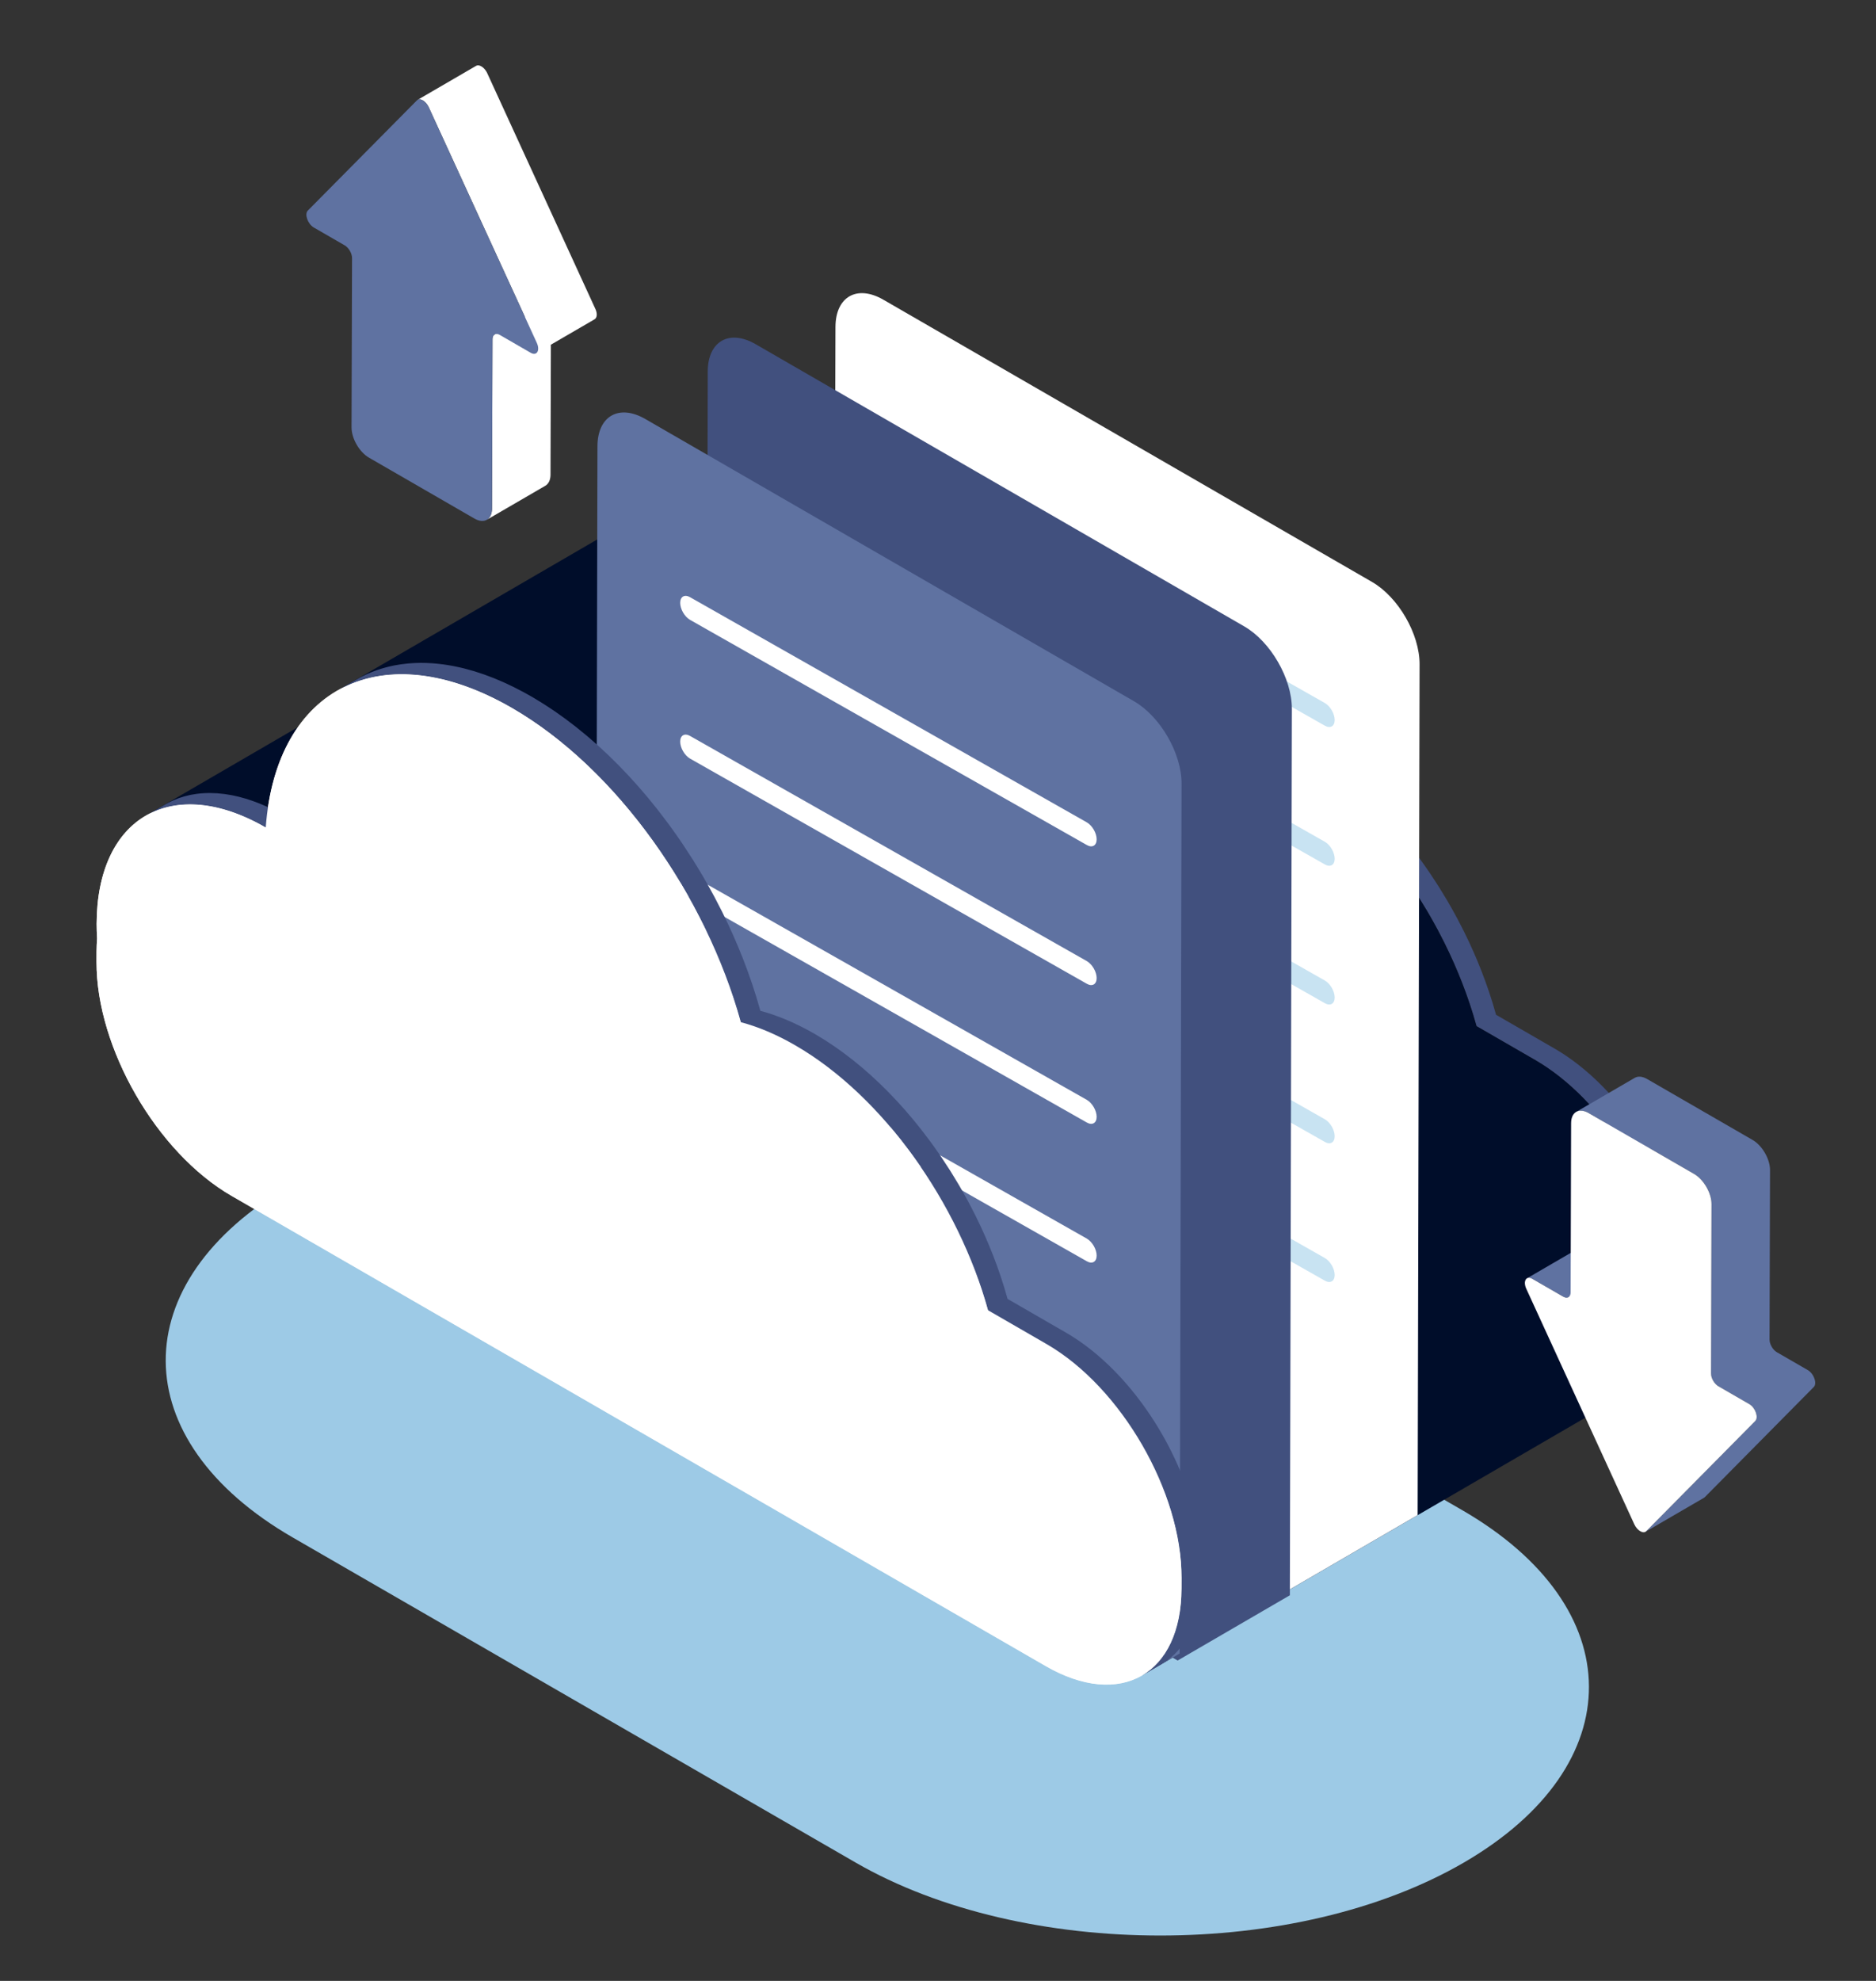 <?xml version="1.0" encoding="utf-8"?>
<svg viewBox="300 225 900 950" xmlns="http://www.w3.org/2000/svg">
  <rect x="300" y="225" width="900" height="950" fill="#333333" stroke="none"/>
  <g id="g10" transform="matrix(0.133, 0, 0, -0.133, 0, 1496)">
    <path d="m 6440.38,2577.19 c -397.09,0.01 -794.73,87.75 -1098.67,263.24 L 3311.49,4012.57 c -608.01,351.04 -611.16,920.16 -7.16,1271.17 302,175.5 698.61,263.25 1095.73,263.25 397.13,0 794.76,-87.76 1098.76,-263.27 L 7529.05,4111.57 c 607.95,-351.01 611.16,-920.1 7.15,-1271.11 -302.03,-175.52 -698.65,-263.28 -1095.82,-263.27" style="fill:#9dcae6;fill-opacity:1;fill-rule:nonzero;stroke:none" id="path14"/>
    <path d="m 5020.04,7652.66 c -3.32,1.75 -6.64,3.46 -9.94,5.15 -2.55,1.3 -5.14,2.71 -7.69,3.97 -4.09,2.03 -8.15,3.85 -12.22,5.76 -2.93,1.39 -5.87,2.82 -8.79,4.14 -1.2,0.55 -2.41,1.18 -3.61,1.71 -8.15,3.64 -16.24,7.07 -24.29,10.3 l -0.08,0.03 c -8.22,3.3 -16.39,6.37 -24.5,9.22 -1.06,0.37 -2.1,0.67 -3.15,1.03 -2.94,1.01 -5.85,1.91 -8.77,2.87 -4.14,1.36 -8.32,2.82 -12.43,4.06 -2.05,0.63 -4.07,1.1 -6.12,1.69 -3.59,1.04 -7.15,2 -10.72,2.96 -2.76,0.73 -5.55,1.6 -8.29,2.29 -2.88,0.71 -5.7,1.24 -8.56,1.9 -3.57,0.82 -7.14,1.64 -10.68,2.37 -1.88,0.39 -3.8,0.9 -5.68,1.26 -3.35,0.66 -6.63,1.08 -9.96,1.64 -4.11,0.72 -8.23,1.45 -12.3,2.03 -1.44,0.21 -2.92,0.53 -4.35,0.72 -3.4,0.46 -6.7,0.66 -10.07,1.03 -4.39,0.48 -8.78,1 -13.12,1.34 -1.28,0.1 -2.58,0.3 -3.86,0.39 -2.96,0.21 -5.83,0.15 -8.77,0.29 -5.18,0.25 -10.35,0.47 -15.45,0.51 -1.43,0.01 -2.91,0.15 -4.34,0.15 -5.65,-0.03 -11.25,-0.2 -16.81,-0.48 l -2.13,-0.15 c -4.22,-0.23 -8.43,-0.48 -12.58,-0.87 -2.65,-0.24 -5.23,-0.62 -7.85,-0.92 -1.99,-0.24 -3.97,-0.44 -5.94,-0.71 -7.17,-0.95 -14.28,-2.06 -21.25,-3.45 l -0.64,-0.15 c -1.92,-0.39 -3.76,-0.93 -5.66,-1.35 -5.79,-1.29 -11.55,-2.63 -17.19,-4.23 -2.77,-0.78 -5.45,-1.71 -8.18,-2.56 -3.61,-1.14 -7.27,-2.15 -10.82,-3.4 l -2.63,-1.08 c -5.46,-1.99 -10.78,-4.25 -16.09,-6.55 -2.58,-1.12 -5.22,-2.12 -7.76,-3.31 -7.76,-3.62 -15.35,-7.53 -22.74,-11.83 l -70.47,-40.95 c 7.37,4.28 14.98,8.19 22.73,11.82 2.54,1.19 5.19,2.19 7.77,3.31 5.3,2.31 10.62,4.55 16.08,6.56 4.42,1.61 8.93,3.05 13.45,4.47 2.72,0.85 5.41,1.79 8.18,2.57 5.64,1.59 11.4,2.94 17.2,4.23 1.89,0.42 3.74,0.95 5.65,1.33 7.18,1.47 14.5,2.63 21.89,3.62 1.97,0.26 3.96,0.47 5.94,0.7 6.74,0.77 13.53,1.42 20.43,1.8 l 2.14,0.14 c 6.95,0.35 14.03,0.38 21.14,0.33 5.1,-0.03 10.27,-0.27 15.45,-0.5 4.2,-0.21 8.38,-0.35 12.63,-0.69 4.34,-0.34 8.73,-0.86 13.12,-1.34 4.79,-0.53 9.57,-1.05 14.42,-1.74 4.07,-0.59 8.19,-1.32 12.31,-2.03 5.18,-0.89 10.38,-1.82 15.63,-2.9 3.54,-0.74 7.11,-1.56 10.68,-2.38 5.58,-1.29 11.2,-2.68 16.85,-4.19 3.56,-0.95 7.13,-1.92 10.72,-2.96 6.15,-1.77 12.34,-3.72 18.55,-5.76 2.92,-0.94 5.83,-1.84 8.76,-2.86 18.27,-6.31 36.83,-13.73 55.64,-22.28 2.92,-1.32 5.86,-2.76 8.79,-4.14 6.6,-3.12 13.24,-6.35 19.91,-9.74 3.31,-1.69 6.62,-3.4 9.94,-5.15 8.83,-4.67 17.69,-9.44 26.62,-14.6 l 70.48,40.96 c -6.46,3.74 -12.91,7.34 -19.33,10.82 -2.45,1.32 -4.86,2.49 -7.29,3.78" style="fill:#5f72a1;fill-opacity:1;fill-rule:nonzero;stroke:none" id="path16"/>
    <path d="m 8349.83,4953.93 c -0.05,1.39 -0.15,2.79 -0.2,4.18 -0.11,2.98 -0.27,5.97 -0.42,8.96 -0.18,3.5 -0.27,6.99 -0.49,10.5 -0.17,2.68 -0.45,5.38 -0.64,8.07 -0.24,3.15 -0.48,6.31 -0.75,9.47 -0.19,2.08 -0.31,4.14 -0.5,6.22 -0.43,4.48 -1,9 -1.51,13.5 -0.29,2.62 -0.54,5.22 -0.87,7.84 l -0.29,2.6 c -1.03,8.16 -2.2,16.34 -3.49,24.55 l -0.09,0.53 c -0.19,1.17 -0.42,2.35 -0.61,3.52 -1.12,6.88 -2.27,13.75 -3.57,20.65 -0.23,1.22 -0.51,2.45 -0.74,3.68 -0.64,3.27 -1.33,6.54 -2.01,9.82 -0.81,4 -1.55,7.99 -2.43,11.98 -0.48,2.22 -1.04,4.45 -1.55,6.66 -0.8,3.57 -1.64,7.12 -2.49,10.68 -0.66,2.76 -1.24,5.51 -1.92,8.26 -0.82,3.29 -1.74,6.59 -2.59,9.88 -0.94,3.59 -1.86,7.17 -2.83,10.75 -0.48,1.77 -0.9,3.53 -1.39,5.3 -1.3,4.68 -2.74,9.37 -4.11,14.07 -0.89,3.05 -1.75,6.09 -2.67,9.14 l -0.76,2.59 c -2.58,8.43 -5.28,16.85 -8.1,25.26 l -0.1,0.3 -0.76,2.17 c -2.52,7.48 -5.11,14.96 -7.82,22.43 -0.42,1.18 -0.89,2.35 -1.32,3.52 -1.02,2.8 -2.1,5.59 -3.15,8.38 -1.5,4.01 -2.96,8.03 -4.51,12.02 -0.99,2.55 -2.05,5.08 -3.07,7.62 -1.23,3.11 -2.48,6.21 -3.74,9.31 -0.93,2.27 -1.8,4.54 -2.73,6.8 -1.89,4.53 -3.87,9.03 -5.81,13.56 -1.03,2.38 -2.03,4.76 -3.07,7.14 l -1.1,2.58 c -3.49,7.89 -7.07,15.75 -10.75,23.6 l -0.48,1 c -1.05,2.22 -2.15,4.42 -3.22,6.63 -2.89,6.06 -5.77,12.13 -8.78,18.15 -0.47,0.94 -0.97,1.87 -1.45,2.82 -2.46,4.9 -5.03,9.77 -7.57,14.65 -2.05,3.94 -4.02,7.93 -6.12,11.85 l -1.19,2.13 c -6.8,12.66 -13.85,25.2 -21.11,37.62 -0.61,1.05 -1.17,2.14 -1.78,3.18 -1.86,3.17 -3.82,6.25 -5.71,9.4 -3.05,5.08 -6.1,10.14 -9.24,15.18 -2.79,4.49 -5.64,8.95 -8.49,13.41 -3.18,4.96 -6.36,9.91 -9.61,14.82 -1.08,1.64 -2.1,3.31 -3.19,4.93 -1.03,1.54 -2.15,3.01 -3.2,4.56 -9.02,13.36 -18.21,26.59 -27.72,39.5 l -0.01,0.01 -0.2,0.25 c -6.75,9.15 -13.62,18.17 -20.6,27.06 l -0.92,1.19 c -5.14,6.54 -10.38,12.96 -15.65,19.35 -1.01,1.23 -1.98,2.49 -2.99,3.71 l -0.19,0.23 c -6.22,7.47 -12.51,14.84 -18.89,22.1 l -0.96,1.07 c -1.93,2.19 -3.9,4.3 -5.83,6.46 -4.06,4.53 -8.09,9.09 -12.21,13.52 l -2.34,2.47 c -2.78,2.96 -5.59,5.85 -8.38,8.77 -3.09,3.23 -6.14,6.52 -9.26,9.7 -1.15,1.18 -2.35,2.3 -3.52,3.47 -3.02,3.07 -6.09,6.06 -9.16,9.07 -2.63,2.59 -5.24,5.26 -7.9,7.81 -1.52,1.45 -3.07,2.83 -4.6,4.28 -3.31,3.13 -6.64,6.21 -9.98,9.27 -2.3,2.13 -4.58,4.34 -6.91,6.44 -1.83,1.65 -3.7,3.2 -5.54,4.83 -3.34,2.96 -6.7,5.88 -10.07,8.78 -2.05,1.77 -4.06,3.61 -6.12,5.34 -2.24,1.89 -4.5,3.67 -6.75,5.52 -3.28,2.71 -6.56,5.4 -9.86,8.05 -1.72,1.38 -3.41,2.83 -5.14,4.19 -2.8,2.22 -5.65,4.31 -8.47,6.47 -3.08,2.36 -6.14,4.73 -9.22,7.03 -1.26,0.94 -2.49,1.94 -3.76,2.87 -3.8,2.8 -7.66,5.45 -11.49,8.17 -2.58,1.83 -5.13,3.7 -7.73,5.49 l -2.02,1.44 c -6.89,4.72 -13.81,9.29 -20.76,13.72 l -0.2,0.12 -1.48,0.91 c -6.31,3.98 -12.64,7.89 -19.01,11.64 -1.6,0.94 -3.2,1.88 -4.8,2.79 l -211.08,121.87 c -0.29,1.04 -0.57,2.08 -0.87,3.12 -0.99,3.61 -2.12,7.2 -3.15,10.8 -2.43,8.52 -4.86,17.05 -7.46,25.56 -0.3,1.02 -0.58,2.03 -0.89,3.05 -1.26,4.11 -2.66,8.21 -3.96,12.32 -2.31,7.35 -4.62,14.69 -7.06,22.03 -0.47,1.45 -0.9,2.89 -1.38,4.34 -1.37,4.05 -2.85,8.1 -4.25,12.16 -2.34,6.83 -4.7,13.67 -7.14,20.5 -0.64,1.78 -1.23,3.58 -1.87,5.36 -1.46,4.02 -3.03,8.01 -4.53,12.03 -2.32,6.26 -4.64,12.51 -7.05,18.76 -0.74,1.93 -1.42,3.87 -2.17,5.81 -1.55,3.95 -3.2,7.89 -4.77,11.83 -2.4,6.05 -4.81,12.09 -7.29,18.13 -0.83,1.99 -1.59,3.99 -2.42,6 -1.65,3.96 -3.41,7.92 -5.08,11.88 -2.49,5.84 -4.97,11.69 -7.51,17.52 -0.86,1.97 -1.67,3.96 -2.55,5.94 -1.66,3.76 -3.43,7.49 -5.12,11.25 -2.84,6.31 -5.68,12.61 -8.6,18.9 -0.98,2.11 -1.91,4.23 -2.89,6.34 -1.54,3.27 -3.17,6.51 -4.73,9.77 -3.39,7.13 -6.82,14.24 -10.31,21.32 -1.23,2.5 -2.4,5.02 -3.64,7.51 -1.22,2.46 -2.54,4.88 -3.77,7.33 -4.52,8.96 -9.13,17.88 -13.8,26.78 -1.52,2.91 -2.96,5.84 -4.5,8.74 -0.92,1.71 -1.87,3.39 -2.79,5.1 -2.9,5.41 -5.86,10.79 -8.82,16.18 -3.23,5.88 -6.46,11.76 -9.76,17.62 -3.04,5.37 -6.13,10.71 -9.2,16.05 -2.24,3.86 -4.41,7.78 -6.67,11.63 -0.81,1.39 -1.68,2.72 -2.5,4.1 -8.68,14.69 -17.52,29.27 -26.6,43.69 -1.58,2.5 -3.2,4.96 -4.78,7.46 -7.95,12.5 -16.06,24.89 -24.31,37.18 -1.37,2.05 -2.67,4.16 -4.05,6.21 -1.3,1.92 -2.65,3.79 -3.95,5.7 -3.3,4.83 -6.64,9.61 -9.97,14.4 -3.91,5.62 -7.84,11.22 -11.81,16.79 -3.39,4.73 -6.81,9.45 -10.24,14.15 -2.26,3.1 -4.48,6.26 -6.76,9.35 -1.28,1.72 -2.62,3.38 -3.9,5.1 -8.15,10.95 -16.41,21.78 -24.78,32.48 -1.1,1.4 -2.14,2.85 -3.25,4.26 l -0.84,1.03 c -8.77,11.13 -17.66,22.1 -26.67,32.95 l -1.23,1.53 c -2.2,2.63 -4.47,5.18 -6.68,7.81 -6.24,7.4 -12.49,14.77 -18.84,22.03 -0.97,1.13 -1.93,2.29 -2.92,3.42 -2.4,2.73 -4.87,5.37 -7.29,8.08 -5.73,6.45 -11.49,12.86 -17.31,19.19 -1.55,1.68 -3.06,3.44 -4.61,5.12 -2.12,2.28 -4.3,4.45 -6.42,6.72 -5.81,6.19 -11.66,12.32 -17.55,18.39 -2.1,2.16 -4.14,4.4 -6.25,6.55 -1.61,1.64 -3.26,3.19 -4.88,4.82 -6.48,6.55 -13.01,12.97 -19.57,19.36 -2.43,2.36 -4.81,4.82 -7.25,7.17 -0.94,0.9 -1.9,1.75 -2.85,2.64 -8.79,8.39 -17.66,16.63 -26.6,24.74 -1.1,1 -2.16,2.04 -3.25,3.04 l -0.42,0.36 c -10.15,9.13 -20.38,18.03 -30.69,26.77 l -2.08,1.81 c -2.49,2.1 -5.03,4.07 -7.53,6.15 -7.11,5.91 -14.24,11.77 -21.43,17.5 -1.46,1.16 -2.89,2.4 -4.36,3.55 -2.52,1.99 -5.09,3.85 -7.62,5.81 -6.28,4.88 -12.58,9.7 -18.91,14.42 -2.09,1.56 -4.14,3.21 -6.23,4.75 -2.15,1.58 -4.35,3.05 -6.5,4.62 -5.95,4.32 -11.93,8.55 -17.92,12.74 -2.6,1.81 -5.17,3.73 -7.78,5.52 -1.76,1.21 -3.55,2.33 -5.32,3.52 -5.83,3.95 -11.7,7.79 -17.57,11.61 -3.01,1.95 -5.99,4.02 -8.99,5.95 -1.43,0.9 -2.87,1.72 -4.31,2.62 -5.65,3.57 -11.34,6.99 -17.02,10.43 -3.37,2.03 -6.7,4.18 -10.08,6.16 -2.42,1.44 -4.85,2.86 -7.28,4.25 -7.93,4.58 -15.84,9.01 -23.72,13.26 l -0.7,0.38 c -9.38,5.06 -18.72,9.88 -28.02,14.5 l -1.63,0.85 c -2.06,1.02 -4.1,1.9 -6.16,2.9 -6.71,3.25 -13.4,6.43 -20.05,9.45 -1.26,0.57 -2.54,1.22 -3.8,1.79 -2.02,0.91 -4.01,1.68 -6.02,2.56 -6.11,2.67 -12.19,5.26 -18.24,7.73 -1.86,0.76 -3.74,1.63 -5.59,2.37 -1.44,0.58 -2.84,1.05 -4.28,1.61 -6.57,2.59 -13.1,5.03 -19.62,7.39 -1.99,0.72 -4.02,1.56 -6.01,2.26 l -1.93,0.64 c -9.2,3.2 -18.34,6.21 -27.41,8.96 l -0.81,0.27 c -7.28,2.2 -14.52,4.26 -21.73,6.17 l -0.73,2.64 c -1.07,3.87 -2.28,7.74 -3.39,11.61 -3.04,10.67 -6.1,21.35 -9.35,32.03 -0.32,1.04 -0.6,2.1 -0.92,3.14 -1.5,4.89 -3.16,9.77 -4.7,14.66 -2.8,8.87 -5.58,17.74 -8.53,26.6 -0.52,1.55 -0.98,3.12 -1.5,4.67 -1.63,4.88 -3.42,9.74 -5.1,14.61 -2.82,8.22 -5.64,16.44 -8.59,24.65 -0.7,1.95 -1.34,3.91 -2.04,5.87 -1.78,4.89 -3.69,9.76 -5.51,14.66 -2.76,7.43 -5.52,14.86 -8.37,22.27 -0.83,2.15 -1.59,4.3 -2.42,6.44 -1.88,4.83 -3.9,9.64 -5.82,14.47 -2.87,7.21 -5.73,14.4 -8.68,21.59 -0.92,2.21 -1.76,4.43 -2.68,6.65 -2.01,4.83 -4.15,9.63 -6.2,14.45 -2.97,7 -5.93,13.99 -8.97,20.95 -0.97,2.22 -1.88,4.44 -2.85,6.65 -2.02,4.56 -4.16,9.08 -6.21,13.63 -3.38,7.51 -6.76,15.01 -10.24,22.5 -1.1,2.37 -2.13,4.75 -3.24,7.11 -1.86,3.97 -3.84,7.88 -5.72,11.84 -4.03,8.44 -8.09,16.87 -12.23,25.27 -1.4,2.84 -2.72,5.7 -4.12,8.53 -1.52,3.03 -3.13,6.01 -4.66,9.04 -5.25,10.42 -10.61,20.79 -16.04,31.14 -1.78,3.41 -3.47,6.87 -5.29,10.28 -1.2,2.25 -2.46,4.47 -3.66,6.73 -3.38,6.29 -6.83,12.56 -10.27,18.83 -3.87,7.04 -7.74,14.07 -11.68,21.07 -3.53,6.24 -7.1,12.45 -10.69,18.66 -2.46,4.27 -4.85,8.58 -7.34,12.83 -1.08,1.84 -2.24,3.62 -3.31,5.45 -10.37,17.58 -20.94,35.03 -31.79,52.3 -1.51,2.4 -3.08,4.76 -4.6,7.15 -9.73,15.36 -19.68,30.55 -29.78,45.63 -1.61,2.39 -3.12,4.85 -4.73,7.24 -1.69,2.49 -3.43,4.93 -5.13,7.41 -3.97,5.83 -8,11.61 -12.02,17.38 -4.58,6.57 -9.18,13.13 -13.83,19.63 -4.11,5.75 -8.25,11.46 -12.4,17.16 -2.55,3.49 -5.04,7.05 -7.61,10.52 -1.55,2.11 -3.19,4.13 -4.75,6.23 -9.56,12.84 -19.25,25.55 -29.07,38.12 -1.43,1.82 -2.79,3.69 -4.21,5.51 l -1.18,1.45 c -10.44,13.25 -21.04,26.33 -31.77,39.25 l -1.38,1.71 c -2.6,3.12 -5.27,6.12 -7.88,9.22 -7.41,8.79 -14.84,17.55 -22.38,26.17 -1.14,1.3 -2.23,2.65 -3.36,3.94 -2.87,3.27 -5.82,6.4 -8.71,9.65 -6.82,7.66 -13.67,15.28 -20.58,22.8 -1.79,1.95 -3.54,3.97 -5.33,5.92 -2.53,2.72 -5.14,5.33 -7.68,8.04 -6.92,7.37 -13.87,14.67 -20.89,21.89 -2.45,2.53 -4.84,5.14 -7.29,7.65 -1.94,1.99 -3.95,3.86 -5.9,5.83 -7.67,7.74 -15.41,15.37 -23.17,22.92 -2.87,2.79 -5.69,5.7 -8.57,8.46 -1.15,1.1 -2.32,2.14 -3.47,3.24 -10.3,9.82 -20.67,19.46 -31.13,28.94 -1.41,1.29 -2.8,2.66 -4.23,3.93 l -0.57,0.5 c -12.04,10.85 -24.21,21.43 -36.46,31.81 l -2.35,2.06 c -2.91,2.45 -5.88,4.75 -8.8,7.18 -8.52,7.09 -17.07,14.11 -25.68,20.96 -1.7,1.36 -3.38,2.81 -5.08,4.15 -3,2.37 -6.06,4.58 -9.06,6.91 -7.47,5.8 -14.97,11.53 -22.5,17.15 -2.46,1.83 -4.88,3.79 -7.34,5.59 -2.56,1.89 -5.16,3.64 -7.73,5.5 -7.08,5.15 -14.19,10.19 -21.33,15.16 -3.06,2.14 -6.08,4.4 -9.15,6.5 -2.09,1.44 -4.22,2.76 -6.32,4.18 -6.95,4.71 -13.95,9.3 -20.96,13.85 -3.53,2.29 -7.04,4.74 -10.58,6.99 -1.69,1.08 -3.41,2.06 -5.1,3.13 -6.74,4.23 -13.52,8.33 -20.29,12.42 -3.98,2.39 -7.91,4.93 -11.89,7.27 -2.89,1.7 -5.77,3.38 -8.66,5.05 -8.67,5.01 -17.31,9.82 -25.93,14.5 l -2.22,1.25 c -1.28,0.69 -2.53,1.29 -3.81,1.98 -9.68,5.18 -19.32,10.18 -28.91,14.97 -1.18,0.59 -2.37,1.26 -3.55,1.84 l -1.55,0.73 c -10.48,5.16 -20.9,10.04 -31.27,14.73 -0.99,0.45 -2.01,0.97 -3,1.42 -1.29,0.57 -2.56,1.06 -3.86,1.63 -10.41,4.61 -20.78,9.06 -31.08,13.19 l -0.45,0.19 -0.1,0.04 c -10.72,4.29 -21.36,8.24 -31.96,12.02 -1.23,0.44 -2.47,0.97 -3.7,1.39 -0.92,0.33 -1.83,0.58 -2.76,0.9 -10.33,3.6 -20.61,6.98 -30.8,10.08 l -1.89,0.62 c -1.11,0.34 -2.2,0.58 -3.32,0.91 -10.79,3.21 -21.51,6.21 -32.14,8.87 l -1.08,0.3 -0.32,0.07 c -11.19,2.79 -22.27,5.2 -33.27,7.4 -1.07,0.2 -2.16,0.5 -3.23,0.71 -1.06,0.2 -2.1,0.37 -3.17,0.56 -2.87,0.55 -5.73,1.05 -8.6,1.55 -3.79,0.67 -7.57,1.33 -11.34,1.92 -2.89,0.46 -5.78,0.88 -8.66,1.3 -2.09,0.3 -4.19,0.65 -6.27,0.94 -1.51,0.2 -3,0.34 -4.5,0.54 -3.34,0.42 -6.66,0.81 -9.97,1.18 -3.4,0.37 -6.8,0.73 -10.18,1.05 -3.29,0.31 -6.58,0.59 -9.85,0.84 -1.84,0.15 -3.69,0.34 -5.51,0.47 -1.42,0.1 -2.82,0.13 -4.24,0.21 -3.72,0.24 -7.41,0.42 -11.1,0.57 -3.08,0.14 -6.17,0.26 -9.23,0.33 -3.68,0.1 -7.34,0.14 -10.99,0.17 -1.97,0.01 -3.97,0.09 -5.94,0.08 -0.95,0 -1.88,-0.06 -2.83,-0.07 -4.95,-0.05 -9.87,-0.2 -14.76,-0.37 -2.13,-0.08 -4.27,-0.12 -6.38,-0.22 -6.97,-0.34 -13.88,-0.8 -20.74,-1.41 l -0.23,-0.01 -1.09,-0.13 c -7.35,-0.68 -14.63,-1.55 -21.85,-2.54 -2.16,-0.3 -4.31,-0.62 -6.46,-0.95 -6.17,-0.92 -12.29,-1.97 -18.36,-3.12 -1.12,-0.22 -2.28,-0.36 -3.41,-0.59 l -1.02,-0.23 c -9.23,-1.86 -18.32,-4.02 -27.3,-6.41 -1.6,-0.42 -3.2,-0.84 -4.79,-1.28 -8.8,-2.43 -17.48,-5.11 -26.02,-8.05 l -1.89,-0.59 c -1.46,-0.51 -2.88,-1.1 -4.33,-1.63 -3.77,-1.36 -7.52,-2.75 -11.23,-4.22 -2.35,-0.92 -4.68,-1.85 -7.01,-2.81 -3.69,-1.53 -7.36,-3.13 -11,-4.75 -2.23,-0.98 -4.45,-1.97 -6.65,-3 -3.91,-1.81 -7.76,-3.73 -11.61,-5.66 -1.84,-0.94 -3.7,-1.83 -5.53,-2.78 -5.63,-2.94 -11.19,-5.98 -16.68,-9.16 l -70.48,-40.96 c 5.49,3.18 11.06,6.23 16.68,9.17 1.83,0.95 3.69,1.84 5.53,2.76 3.84,1.95 7.7,3.85 11.61,5.68 2.2,1.02 4.43,2.01 6.66,3 3.63,1.63 7.3,3.21 10.99,4.73 2.32,0.97 4.67,1.91 7.01,2.82 3.72,1.46 7.47,2.87 11.23,4.22 2.07,0.75 4.14,1.5 6.22,2.22 8.55,2.94 17.22,5.62 26.02,8.06 1.59,0.44 3.19,0.86 4.78,1.28 8.99,2.38 18.07,4.55 27.31,6.39 1.47,0.3 2.97,0.55 4.44,0.83 6.06,1.15 12.19,2.2 18.35,3.13 2.15,0.32 4.3,0.64 6.45,0.93 7.23,1 14.5,1.87 21.86,2.54 l 1.32,0.15 c 6.85,0.62 13.77,1.07 20.74,1.42 2.12,0.09 4.25,0.13 6.38,0.21 4.9,0.18 9.81,0.32 14.76,0.37 2.91,0.03 5.84,0 8.77,-0.01 3.66,-0.03 7.31,-0.07 10.99,-0.16 3.07,-0.08 6.15,-0.21 9.22,-0.34 3.69,-0.15 7.4,-0.33 11.11,-0.56 3.24,-0.2 6.49,-0.43 9.75,-0.69 3.27,-0.25 6.56,-0.52 9.86,-0.84 3.37,-0.32 6.76,-0.68 10.16,-1.05 3.32,-0.37 6.64,-0.76 9.98,-1.19 3.58,-0.45 7.17,-0.95 10.76,-1.47 2.89,-0.42 5.78,-0.84 8.68,-1.3 3.76,-0.59 7.54,-1.25 11.32,-1.91 2.87,-0.51 5.74,-1.01 8.62,-1.55 2.12,-0.4 4.26,-0.86 6.38,-1.28 11.01,-2.2 22.09,-4.61 33.28,-7.39 l 1.4,-0.38 c 10.63,-2.66 21.36,-5.66 32.16,-8.86 1.72,-0.52 3.44,-1.01 5.18,-1.54 10.2,-3.1 20.47,-6.48 30.8,-10.07 2.16,-0.75 4.32,-1.53 6.48,-2.3 10.59,-3.78 21.23,-7.73 31.95,-12.02 l 0.53,-0.21 c 10.3,-4.15 20.69,-8.6 31.11,-13.21 2.28,-1 4.56,-2.01 6.85,-3.04 10.38,-4.69 20.8,-9.58 31.27,-14.74 1.69,-0.83 3.4,-1.72 5.1,-2.57 9.59,-4.78 19.22,-9.77 28.89,-14.96 2.02,-1.08 4.03,-2.14 6.06,-3.23 8.62,-4.69 17.25,-9.5 25.92,-14.5 6.89,-3.98 13.71,-8.2 20.56,-12.34 6.77,-4.08 13.54,-8.17 20.27,-12.41 5.26,-3.31 10.48,-6.73 15.71,-10.14 7,-4.54 13.99,-9.12 20.94,-13.83 5.18,-3.5 10.32,-7.09 15.47,-10.68 7.13,-4.97 14.25,-10.02 21.33,-15.16 5.04,-3.65 10.06,-7.35 15.08,-11.09 7.52,-5.61 15.01,-11.34 22.47,-17.14 4.73,-3.67 9.47,-7.33 14.17,-11.07 8.61,-6.85 17.15,-13.87 25.66,-20.95 3.72,-3.1 7.46,-6.11 11.16,-9.25 12.25,-10.38 24.41,-20.95 36.45,-31.79 1.64,-1.48 3.25,-3.02 4.89,-4.52 10.42,-9.46 20.77,-19.07 31.05,-28.86 4.03,-3.86 8.02,-7.81 12.04,-11.71 7.76,-7.56 15.5,-15.17 23.15,-22.9 4.44,-4.48 8.84,-8.99 13.23,-13.52 7,-7.21 13.94,-14.49 20.84,-21.84 4.37,-4.65 8.73,-9.3 13.06,-14.01 6.91,-7.51 13.74,-15.12 20.55,-22.77 4.03,-4.52 8.08,-9.02 12.08,-13.6 7.54,-8.62 14.97,-17.38 22.38,-26.18 3.08,-3.65 6.2,-7.23 9.26,-10.91 10.73,-12.92 21.32,-26.01 31.78,-39.25 1.8,-2.31 3.57,-4.66 5.37,-6.97 9.82,-12.56 19.52,-25.28 29.08,-38.12 4.15,-5.57 8.27,-11.14 12.37,-16.76 4.14,-5.68 8.28,-11.39 12.38,-17.12 4.65,-6.53 9.27,-13.09 13.86,-19.69 4.03,-5.76 8.03,-11.53 11.99,-17.34 3.32,-4.86 6.59,-9.77 9.87,-14.67 10.1,-15.05 20.03,-30.23 29.75,-45.56 1.54,-2.42 3.12,-4.81 4.64,-7.23 10.84,-17.25 21.4,-34.7 31.76,-52.26 3.6,-6.1 7.17,-12.22 10.7,-18.36 3.57,-6.18 7.13,-12.36 10.64,-18.57 3.95,-7.02 7.84,-14.08 11.72,-21.14 3.43,-6.25 6.87,-12.5 10.24,-18.79 3.03,-5.65 5.99,-11.34 8.97,-17.01 5.43,-10.34 10.78,-20.73 16.03,-31.14 2.95,-5.85 5.89,-11.69 8.78,-17.56 4.14,-8.41 8.21,-16.85 12.24,-25.31 2.99,-6.29 6,-12.58 8.94,-18.9 3.48,-7.49 6.87,-15.01 10.26,-22.52 3.03,-6.76 6.08,-13.5 9.05,-20.28 3.05,-6.96 6,-13.95 8.97,-20.94 2.98,-7.03 5.97,-14.07 8.87,-21.11 2.96,-7.18 5.82,-14.39 8.69,-21.59 2.78,-6.96 5.55,-13.93 8.24,-20.91 2.85,-7.4 5.6,-14.81 8.35,-22.22 2.55,-6.87 5.12,-13.73 7.58,-20.61 2.93,-8.16 5.74,-16.35 8.56,-24.53 2.22,-6.45 4.48,-12.92 6.63,-19.39 2.94,-8.84 5.72,-17.69 8.51,-26.55 1.88,-5.94 3.82,-11.88 5.63,-17.83 3.25,-10.67 6.32,-21.36 9.35,-32.03 1.36,-4.76 2.82,-9.5 4.12,-14.25 7.47,-1.98 14.98,-4.14 22.54,-6.43 9.08,-2.76 18.23,-5.77 27.42,-8.98 2.63,-0.92 5.29,-1.93 7.93,-2.89 6.51,-2.35 13.05,-4.79 19.62,-7.38 3.29,-1.29 6.58,-2.64 9.87,-3.99 6.05,-2.48 12.14,-5.06 18.23,-7.73 3.28,-1.44 6.54,-2.86 9.82,-4.35 6.66,-3.01 13.35,-6.2 20.06,-9.45 2.6,-1.26 5.19,-2.45 7.8,-3.75 9.29,-4.62 18.62,-9.43 28,-14.5 8.11,-4.38 16.25,-8.92 24.43,-13.63 5.81,-3.36 11.57,-6.93 17.36,-10.41 5.68,-3.44 11.37,-6.87 17.02,-10.43 4.46,-2.81 8.87,-5.7 13.3,-8.58 5.87,-3.82 11.74,-7.65 17.57,-11.61 4.39,-2.97 8.74,-6.01 13.1,-9.04 5.99,-4.18 11.96,-8.41 17.91,-12.73 4.26,-3.09 8.51,-6.23 12.76,-9.39 6.32,-4.72 12.6,-9.52 18.87,-14.39 4.01,-3.11 8.03,-6.22 12.01,-9.39 7.18,-5.72 14.31,-11.57 21.42,-17.48 3.2,-2.67 6.42,-5.27 9.6,-7.97 10.32,-8.74 20.55,-17.64 30.69,-26.77 1.24,-1.11 2.45,-2.27 3.68,-3.4 8.94,-8.1 17.81,-16.34 26.6,-24.73 3.39,-3.24 6.73,-6.55 10.1,-9.82 6.56,-6.38 13.1,-12.81 19.57,-19.35 3.73,-3.76 7.43,-7.57 11.13,-11.38 5.88,-6.06 11.72,-12.19 17.53,-18.37 3.7,-3.94 7.39,-7.89 11.07,-11.87 5.81,-6.32 11.55,-12.73 17.28,-19.16 3.41,-3.83 6.85,-7.64 10.23,-11.52 6.33,-7.25 12.59,-14.63 18.83,-22.03 2.63,-3.12 5.31,-6.19 7.91,-9.34 9.01,-10.84 17.9,-21.82 26.67,-32.94 1.38,-1.75 2.72,-3.55 4.09,-5.3 8.37,-10.7 16.64,-21.54 24.78,-32.48 3.57,-4.78 7.11,-9.59 10.64,-14.42 3.44,-4.72 6.87,-9.44 10.28,-14.21 3.96,-5.56 7.89,-11.15 11.8,-16.76 3.33,-4.77 6.66,-9.55 9.94,-14.36 2.71,-3.98 5.37,-7.98 8.04,-11.98 8.24,-12.27 16.34,-24.65 24.29,-37.14 1.58,-2.49 3.2,-4.97 4.78,-7.47 9.08,-14.42 17.93,-29 26.6,-43.69 3.09,-5.23 6.14,-10.5 9.18,-15.76 3.07,-5.32 6.15,-10.64 9.17,-15.99 3.3,-5.86 6.54,-11.76 9.78,-17.65 2.96,-5.39 5.93,-10.78 8.83,-16.2 2.46,-4.58 4.85,-9.2 7.28,-13.8 4.66,-8.9 9.27,-17.82 13.79,-26.78 2.5,-4.94 4.98,-9.89 7.42,-14.86 3.49,-7.1 6.93,-14.22 10.33,-21.36 2.55,-5.34 5.09,-10.67 7.58,-16.03 2.93,-6.32 5.79,-12.66 8.65,-19 2.56,-5.7 5.13,-11.4 7.63,-17.11 2.56,-5.85 5.05,-11.72 7.54,-17.59 2.52,-5.92 5.03,-11.86 7.48,-17.82 2.48,-6.03 4.88,-12.08 7.29,-18.12 2.34,-5.89 4.68,-11.77 6.95,-17.67 2.41,-6.25 4.73,-12.51 7.06,-18.77 2.14,-5.78 4.29,-11.56 6.37,-17.35 2.45,-6.84 4.81,-13.69 7.16,-20.54 1.89,-5.49 3.8,-10.99 5.63,-16.48 2.43,-7.35 4.74,-14.69 7.07,-22.04 1.61,-5.12 3.27,-10.23 4.82,-15.34 2.61,-8.56 5.07,-17.13 7.51,-25.7 1.31,-4.6 2.71,-9.2 3.98,-13.8 l 211.08,-121.86 c 7.99,-4.61 15.92,-9.45 23.81,-14.44 l 1.48,-0.92 c 7.72,-4.9 15.37,-10.02 22.98,-15.27 2.59,-1.79 5.16,-3.67 7.73,-5.5 5.1,-3.61 10.19,-7.26 15.25,-11.02 3.08,-2.31 6.14,-4.68 9.22,-7.03 4.55,-3.51 9.1,-7.04 13.61,-10.67 3.3,-2.64 6.58,-5.34 9.86,-8.05 4.32,-3.57 8.61,-7.18 12.88,-10.86 3.36,-2.89 6.71,-5.81 10.05,-8.76 4.18,-3.71 8.34,-7.48 12.48,-11.29 3.33,-3.07 6.65,-6.15 9.96,-9.27 4.19,-3.97 8.35,-8.02 12.5,-12.09 3.06,-3.01 6.14,-6.01 9.16,-9.06 4.3,-4.33 8.54,-8.74 12.78,-13.18 2.79,-2.92 5.6,-5.81 8.37,-8.78 4.9,-5.24 9.73,-10.6 14.56,-15.98 1.93,-2.16 3.9,-4.27 5.82,-6.46 6.77,-7.68 13.46,-15.48 20.05,-23.41 0.99,-1.2 1.96,-2.45 2.96,-3.66 5.59,-6.78 11.15,-13.64 16.61,-20.59 6.9,-8.8 13.71,-17.72 20.38,-26.77 l 0.42,-0.55 c 9.52,-12.91 18.71,-26.14 27.73,-39.5 2.13,-3.15 4.28,-6.29 6.38,-9.46 3.24,-4.91 6.44,-9.88 9.61,-14.85 2.85,-4.45 5.7,-8.9 8.5,-13.4 3.12,-5.02 6.17,-10.1 9.22,-15.17 2.51,-4.19 5.04,-8.37 7.5,-12.59 7.26,-12.42 14.31,-24.96 21.11,-37.63 2.49,-4.62 4.88,-9.29 7.3,-13.95 2.54,-4.88 5.11,-9.76 7.58,-14.68 3.48,-6.92 6.86,-13.88 10.2,-20.87 1.07,-2.24 2.19,-4.48 3.26,-6.74 4.23,-9 8.33,-18.05 12.31,-27.13 1.06,-2.41 2.06,-4.82 3.1,-7.23 2.91,-6.75 5.75,-13.52 8.52,-20.29 1.26,-3.1 2.5,-6.2 3.73,-9.3 2.6,-6.53 5.12,-13.09 7.59,-19.64 1.06,-2.8 2.13,-5.6 3.16,-8.42 3.16,-8.62 6.21,-17.26 9.13,-25.92 l 0.76,-2.17 c 3.14,-9.39 6.11,-18.78 8.96,-28.18 0.92,-3.01 1.76,-6.03 2.65,-9.04 1.9,-6.49 3.76,-12.98 5.53,-19.46 0.96,-3.58 1.88,-7.15 2.81,-10.73 1.57,-6.04 3.08,-12.08 4.52,-18.12 0.85,-3.57 1.69,-7.15 2.5,-10.72 1.4,-6.21 2.72,-12.41 3.98,-18.62 0.67,-3.28 1.36,-6.56 2,-9.83 1.56,-8.16 3,-16.31 4.33,-24.44 0.18,-1.13 0.4,-2.27 0.59,-3.39 1.46,-9.27 2.73,-18.5 3.88,-27.7 0.32,-2.61 0.57,-5.22 0.86,-7.84 0.75,-6.59 1.43,-13.16 2.01,-19.73 0.27,-3.14 0.51,-6.29 0.74,-9.44 0.47,-6.22 0.84,-12.43 1.14,-18.61 0.15,-2.98 0.31,-5.97 0.42,-8.94 0.31,-8.79 0.52,-17.54 0.49,-26.23 l -0.11,-38.29 c -0.02,-9.12 -0.27,-18.06 -0.67,-26.85 -0.11,-2.49 -0.31,-4.89 -0.45,-7.34 -0.35,-6.05 -0.75,-12.06 -1.28,-17.96 -0.3,-3.41 -0.68,-6.75 -1.04,-10.1 -0.54,-4.98 -1.12,-9.93 -1.78,-14.79 -0.5,-3.59 -1.04,-7.13 -1.59,-10.65 -0.72,-4.49 -1.48,-8.91 -2.3,-13.29 -0.74,-3.93 -1.52,-7.83 -2.34,-11.68 -0.85,-3.94 -1.74,-7.83 -2.68,-11.69 -1.09,-4.52 -2.26,-8.98 -3.48,-13.37 -0.96,-3.45 -1.93,-6.87 -2.96,-10.23 -1.62,-5.28 -3.35,-10.44 -5.15,-15.53 -0.98,-2.74 -1.9,-5.52 -2.92,-8.21 -3.24,-8.54 -6.71,-16.84 -10.46,-24.8 -2.9,-6.16 -5.93,-12.15 -9.11,-17.94 l -0.06,-0.11 c -3.27,-5.93 -6.71,-11.64 -10.28,-17.19 -0.72,-1.11 -1.48,-2.17 -2.21,-3.26 -2.71,-4.1 -5.51,-8.11 -8.39,-11.99 -1.16,-1.56 -2.34,-3.11 -3.53,-4.63 -2.74,-3.53 -5.54,-6.94 -8.4,-10.28 -1.11,-1.27 -2.18,-2.58 -3.29,-3.83 -3.95,-4.42 -7.99,-8.68 -12.17,-12.75 l -1.83,-1.67 c -3.65,-3.47 -7.38,-6.8 -11.21,-10.02 -1.38,-1.17 -2.81,-2.29 -4.23,-3.42 -3.27,-2.63 -6.6,-5.16 -10,-7.59 -1.4,-1.01 -2.79,-2.04 -4.21,-3.02 -4.74,-3.23 -9.55,-6.36 -14.5,-9.23 l 70.48,40.96 c 4.95,2.87 9.76,6 14.49,9.23 1.43,0.97 2.82,2.01 4.22,3.02 3.4,2.43 6.73,4.96 10.01,7.58 1.42,1.14 2.83,2.26 4.23,3.43 3.82,3.21 7.56,6.54 11.2,10.02 l 1.83,1.67 c 4.18,4.06 8.22,8.33 12.17,12.74 1.12,1.25 2.18,2.56 3.29,3.84 2.86,3.33 5.66,6.75 8.4,10.28 1.19,1.53 2.37,3.06 3.53,4.63 2.88,3.88 5.67,7.89 8.39,11.99 0.73,1.1 1.49,2.15 2.21,3.26 l 0.66,0.97 c 3.34,5.24 6.54,10.64 9.62,16.22 l 0.06,0.1 c 3.04,5.54 5.96,11.23 8.75,17.09 l 0.36,0.85 c 3.75,7.96 7.22,16.26 10.46,24.81 l 0.9,2.13 c 0.73,1.96 1.32,4.09 2.02,6.08 1.8,5.1 3.53,10.25 5.14,15.53 0.43,1.4 0.96,2.7 1.37,4.12 0.59,1.97 1.04,4.09 1.59,6.09 1.22,4.42 2.4,8.87 3.5,13.41 0.44,1.85 0.99,3.59 1.42,5.45 0.45,2.02 0.81,4.16 1.25,6.2 0.82,3.87 1.6,7.77 2.34,11.71 0.38,2.02 0.85,3.96 1.2,6 0.42,2.37 0.71,4.87 1.09,7.27 0.56,3.53 1.1,7.07 1.6,10.66 0.24,1.82 0.57,3.57 0.81,5.42 0.38,3.06 0.63,6.26 0.96,9.37 0.37,3.35 0.75,6.69 1.05,10.1 0.13,1.37 0.3,2.67 0.42,4.05 0.37,4.56 0.59,9.26 0.86,13.91 0.14,2.45 0.34,4.85 0.46,7.33 l 0.1,1.83 c 0.34,7.74 0.52,15.62 0.56,23.62 v 1.41 l 0.11,38.29 c 0.03,7.31 -0.08,14.67 -0.29,22.05" style="fill:#41507e;fill-opacity:1;fill-rule:nonzero;stroke:none" id="path18"/>
    <path d="m 8279.34,4913.03 c -0.04,1.39 -0.14,2.79 -0.2,4.18 -0.1,2.98 -0.26,5.98 -0.41,8.97 -0.17,3.49 -0.27,6.97 -0.5,10.48 -0.16,2.68 -0.44,5.39 -0.63,8.08 -0.24,3.15 -0.48,6.31 -0.76,9.47 -0.18,2.07 -0.3,4.13 -0.49,6.21 -0.43,4.48 -1,8.99 -1.51,13.48 -0.29,2.63 -0.54,5.24 -0.86,7.87 l -0.3,2.58 c -1.03,8.15 -2.19,16.34 -3.48,24.54 l -0.1,0.53 c -0.19,1.21 -0.43,2.42 -0.63,3.63 -1.11,6.84 -2.26,13.67 -3.54,20.53 -0.24,1.23 -0.52,2.46 -0.75,3.69 -0.64,3.28 -1.33,6.56 -2,9.84 -0.82,3.99 -1.56,7.96 -2.43,11.95 -0.49,2.21 -1.05,4.44 -1.55,6.66 -0.81,3.57 -1.65,7.14 -2.5,10.72 -0.65,2.73 -1.24,5.47 -1.91,8.21 -0.81,3.28 -1.74,6.57 -2.59,9.87 -0.94,3.6 -1.87,7.19 -2.84,10.8 -0.48,1.75 -0.9,3.5 -1.38,5.25 -1.3,4.68 -2.73,9.37 -4.1,14.04 -0.9,3.07 -1.76,6.15 -2.7,9.21 l -0.74,2.56 c -2.59,8.43 -5.28,16.85 -8.1,25.26 l -0.1,0.3 -0.83,2.36 c -2.5,7.42 -5.07,14.83 -7.75,22.24 -0.43,1.18 -0.89,2.34 -1.32,3.52 -1.03,2.8 -2.1,5.6 -3.16,8.41 -1.5,3.99 -2.96,8 -4.5,11.99 -1,2.55 -2.06,5.09 -3.08,7.64 -1.23,3.1 -2.48,6.19 -3.74,9.29 -0.92,2.26 -1.79,4.54 -2.73,6.8 -1.88,4.51 -3.84,8.98 -5.77,13.47 -1.05,2.43 -2.06,4.86 -3.13,7.29 l -1.08,2.52 c -3.49,7.89 -7.07,15.76 -10.74,23.59 l -0.48,0.98 c -1.07,2.28 -2.2,4.53 -3.28,6.79 -2.88,6.02 -5.74,12.03 -8.72,18.01 -0.47,0.95 -0.98,1.88 -1.46,2.83 -2.46,4.91 -5.03,9.79 -7.58,14.67 -2.04,3.94 -4.01,7.91 -6.1,11.83 l -1.19,2.11 c -6.8,12.67 -13.85,25.21 -21.12,37.63 -0.6,1.06 -1.16,2.14 -1.78,3.19 -1.86,3.16 -3.82,6.25 -5.71,9.38 -3.04,5.09 -6.1,10.17 -9.23,15.2 -2.79,4.49 -5.64,8.94 -8.49,13.39 -3.18,4.97 -6.36,9.93 -9.61,14.84 -1.07,1.63 -2.1,3.3 -3.18,4.92 -1.04,1.54 -2.16,3.01 -3.2,4.55 -9.02,13.36 -18.21,26.59 -27.73,39.5 l -0.01,0.02 -0.27,0.34 c -6.71,9.12 -13.57,18.09 -20.52,26.96 l -0.92,1.21 c -5.13,6.51 -10.35,12.91 -15.61,19.28 -1.02,1.25 -2.01,2.52 -3.04,3.76 l -0.19,0.24 c -6.21,7.47 -12.51,14.83 -18.88,22.09 l -0.95,1.05 c -1.97,2.23 -3.97,4.39 -5.95,6.6 -4.02,4.49 -8.03,9.01 -12.11,13.41 l -2.32,2.44 c -2.79,2.98 -5.62,5.89 -8.42,8.83 -3.09,3.23 -6.13,6.51 -9.25,9.68 -1.15,1.17 -2.33,2.3 -3.5,3.46 -3.03,3.06 -6.11,6.07 -9.18,9.09 -2.65,2.6 -5.25,5.26 -7.92,7.82 -1.51,1.45 -3.05,2.81 -4.57,4.25 -3.3,3.12 -6.63,6.2 -9.96,9.27 -2.32,2.13 -4.6,4.34 -6.93,6.44 -1.83,1.65 -3.7,3.21 -5.53,4.83 -3.34,2.96 -6.69,5.88 -10.06,8.77 -2.05,1.76 -4.07,3.61 -6.13,5.35 -2.22,1.87 -4.48,3.63 -6.71,5.48 -3.29,2.72 -6.59,5.43 -9.91,8.09 -1.71,1.38 -3.4,2.82 -5.12,4.18 -2.79,2.2 -5.63,4.28 -8.43,6.44 -3.09,2.36 -6.17,4.74 -9.26,7.06 -1.26,0.94 -2.49,1.93 -3.75,2.86 -3.78,2.78 -7.61,5.41 -11.42,8.1 -2.61,1.86 -5.19,3.75 -7.81,5.57 l -2.01,1.43 c -6.88,4.71 -13.8,9.28 -20.75,13.71 l -0.18,0.11 -1.55,0.95 c -6.29,3.98 -12.6,7.86 -18.95,11.6 -1.6,0.94 -3.2,1.88 -4.8,2.8 l -211.14,121.9 c -0.29,1.07 -0.58,2.13 -0.88,3.18 -0.99,3.59 -2.11,7.16 -3.14,10.75 -2.43,8.53 -4.88,17.07 -7.48,25.6 -0.3,1.03 -0.58,2.04 -0.89,3.06 -1.25,4.08 -2.64,8.15 -3.92,12.24 -2.33,7.38 -4.65,14.76 -7.1,22.13 -0.48,1.44 -0.9,2.89 -1.38,4.32 -1.35,4.01 -2.82,8.02 -4.2,12.03 -2.36,6.89 -4.74,13.77 -7.2,20.66 -0.63,1.77 -1.22,3.55 -1.86,5.33 -1.45,3.98 -3.01,7.96 -4.48,11.94 -2.34,6.28 -4.67,12.57 -7.08,18.84 -0.76,1.93 -1.44,3.88 -2.19,5.82 -1.54,3.94 -3.18,7.85 -4.74,11.78 -2.42,6.07 -4.83,12.14 -7.32,18.2 -0.82,1.98 -1.58,3.97 -2.41,5.97 -1.64,3.94 -3.38,7.86 -5.05,11.79 -2.49,5.88 -4.98,11.76 -7.55,17.62 -0.86,1.97 -1.67,3.96 -2.54,5.93 -1.65,3.74 -3.41,7.45 -5.09,11.18 -2.85,6.34 -5.71,12.68 -8.65,18.99 -0.97,2.1 -1.89,4.22 -2.87,6.31 -1.53,3.26 -3.16,6.48 -4.7,9.72 -3.4,7.14 -6.84,14.27 -10.33,21.37 -1.23,2.5 -2.4,5.02 -3.65,7.52 -1.22,2.45 -2.53,4.87 -3.76,7.32 -4.54,8.98 -9.15,17.92 -13.83,26.84 -1.52,2.88 -2.94,5.8 -4.48,8.67 -0.89,1.7 -1.84,3.37 -2.75,5.06 -2.93,5.46 -5.92,10.88 -8.91,16.31 -3.21,5.85 -6.42,11.7 -9.7,17.52 -3.03,5.38 -6.13,10.73 -9.22,16.08 -2.23,3.86 -4.4,7.76 -6.65,11.61 -0.81,1.38 -1.68,2.72 -2.49,4.09 -8.68,14.7 -17.54,29.29 -26.62,43.73 -1.56,2.46 -3.16,4.9 -4.72,7.36 -7.97,12.53 -16.1,24.95 -24.36,37.25 -1.37,2.05 -2.67,4.16 -4.05,6.2 -1.3,1.92 -2.64,3.79 -3.94,5.7 -3.31,4.84 -6.65,9.65 -10,14.45 -3.9,5.6 -7.82,11.17 -11.77,16.71 -3.4,4.75 -6.83,9.48 -10.27,14.2 -2.26,3.09 -4.47,6.25 -6.75,9.32 -1.27,1.73 -2.61,3.39 -3.89,5.11 -8.15,10.94 -16.42,21.77 -24.78,32.48 -1.1,1.4 -2.15,2.84 -3.25,4.24 l -0.84,1.05 c -8.78,11.12 -17.67,22.1 -26.69,32.96 l -1.21,1.5 c -2.16,2.61 -4.4,5.12 -6.59,7.7 -6.27,7.44 -12.55,14.86 -18.92,22.15 -0.98,1.12 -1.93,2.29 -2.91,3.4 -2.4,2.73 -4.87,5.36 -7.28,8.08 -5.75,6.45 -11.51,12.87 -17.34,19.21 -1.55,1.68 -3.05,3.42 -4.6,5.09 -2.12,2.29 -4.3,4.48 -6.43,6.74 -5.81,6.19 -11.66,12.33 -17.55,18.39 -2.09,2.15 -4.13,4.38 -6.23,6.52 -1.6,1.64 -3.26,3.2 -4.87,4.83 -6.5,6.55 -13.04,13 -19.61,19.39 -2.42,2.35 -4.79,4.8 -7.22,7.13 -0.93,0.91 -1.91,1.76 -2.86,2.67 -8.76,8.36 -17.6,16.56 -26.49,24.64 -1.13,1.01 -2.23,2.1 -3.35,3.11 l -0.44,0.38 c -10.14,9.13 -20.38,18.04 -30.69,26.78 l -2.05,1.79 c -2.49,2.09 -5.02,4.05 -7.51,6.13 -7.13,5.92 -14.26,11.79 -21.46,17.52 -1.47,1.16 -2.89,2.39 -4.36,3.55 -2.54,2 -5.11,3.87 -7.66,5.84 -6.26,4.87 -12.54,9.67 -18.86,14.38 -2.09,1.56 -4.15,3.22 -6.25,4.76 -2.16,1.6 -4.36,3.07 -6.52,4.64 -5.95,4.32 -11.93,8.56 -17.91,12.74 -2.6,1.8 -5.16,3.73 -7.77,5.5 -1.75,1.22 -3.55,2.33 -5.32,3.52 -5.85,3.97 -11.73,7.82 -17.62,11.65 -2.99,1.94 -5.95,4 -8.96,5.92 -1.42,0.9 -2.86,1.73 -4.29,2.63 -5.67,3.56 -11.38,7.01 -17.08,10.45 -3.35,2.03 -6.67,4.16 -10.04,6.15 -2.42,1.42 -4.85,2.84 -7.28,4.25 -7.94,4.58 -15.85,9 -23.73,13.27 l -0.71,0.37 c -9.38,5.06 -18.71,9.88 -28,14.5 l -1.68,0.87 c -2.08,1.02 -4.13,1.91 -6.21,2.93 -6.7,3.24 -13.39,6.41 -20.03,9.43 -1.28,0.58 -2.57,1.24 -3.84,1.81 -2.01,0.9 -3.99,1.66 -5.98,2.54 -6.15,2.69 -12.26,5.29 -18.37,7.79 -1.86,0.76 -3.76,1.64 -5.62,2.38 -1.4,0.56 -2.77,1.02 -4.16,1.58 -6.71,2.63 -13.38,5.12 -20.03,7.54 -1.95,0.7 -3.92,1.51 -5.86,2.19 l -1.76,0.58 c -9.23,3.23 -18.41,6.24 -27.52,9.01 l -1.03,0.34 c -7.1,2.14 -14.16,4.15 -21.19,6.03 -0.26,0.93 -0.51,1.86 -0.78,2.79 -1.07,3.89 -2.29,7.78 -3.4,11.66 -3.02,10.64 -6.07,21.26 -9.31,31.9 -0.32,1.06 -0.61,2.13 -0.93,3.19 -1.5,4.88 -3.15,9.76 -4.7,14.64 -2.79,8.86 -5.57,17.7 -8.51,26.55 -0.52,1.56 -0.99,3.14 -1.51,4.71 -1.63,4.85 -3.4,9.7 -5.07,14.55 -2.84,8.22 -5.66,16.44 -8.6,24.66 -0.7,1.95 -1.35,3.92 -2.05,5.88 -1.78,4.88 -3.68,9.74 -5.5,14.62 -2.75,7.43 -5.5,14.85 -8.36,22.26 -0.83,2.15 -1.59,4.31 -2.43,6.46 -1.88,4.84 -3.89,9.65 -5.82,14.47 -2.86,7.2 -5.72,14.38 -8.67,21.55 -0.91,2.22 -1.76,4.46 -2.69,6.67 -2,4.83 -4.14,9.62 -6.18,14.44 -2.97,6.99 -5.93,13.99 -8.98,20.96 -0.97,2.21 -1.87,4.44 -2.84,6.63 -2.02,4.55 -4.15,9.07 -6.2,13.6 -3.38,7.53 -6.77,15.05 -10.26,22.55 -1.09,2.35 -2.12,4.73 -3.22,7.09 -1.86,3.94 -3.83,7.85 -5.71,11.79 -4.04,8.46 -8.1,16.91 -12.25,25.32 -1.4,2.84 -2.71,5.69 -4.11,8.51 -1.51,3.02 -3.13,6 -4.65,9.01 -5.26,10.44 -10.62,20.83 -16.05,31.19 -1.79,3.4 -3.47,6.84 -5.28,10.24 -1.19,2.25 -2.45,4.46 -3.66,6.71 -3.38,6.32 -6.84,12.59 -10.28,18.87 -3.86,7.03 -7.74,14.06 -11.68,21.05 -3.52,6.25 -7.1,12.46 -10.69,18.68 -2.46,4.26 -4.84,8.56 -7.32,12.8 -1.08,1.82 -2.23,3.6 -3.3,5.43 -10.38,17.58 -20.95,35.04 -31.8,52.31 -1.51,2.4 -3.08,4.77 -4.61,7.17 -9.74,15.36 -19.7,30.56 -29.8,45.65 -1.6,2.38 -3.11,4.84 -4.71,7.21 -1.69,2.49 -3.43,4.92 -5.13,7.4 -3.97,5.84 -8,11.62 -12.04,17.41 -4.57,6.57 -9.16,13.11 -13.81,19.6 -4.11,5.75 -8.25,11.48 -12.41,17.18 -2.55,3.49 -5.03,7.03 -7.59,10.5 -1.55,2.1 -3.18,4.12 -4.74,6.21 -9.57,12.85 -19.26,25.57 -29.09,38.13 -1.42,1.81 -2.78,3.7 -4.19,5.5 l -1.2,1.46 c -10.44,13.25 -21.04,26.34 -31.76,39.25 l -1.38,1.69 c -2.58,3.11 -5.24,6.1 -7.83,9.17 -7.43,8.82 -14.89,17.61 -22.45,26.26 -1.13,1.28 -2.21,2.62 -3.33,3.9 -2.86,3.26 -5.81,6.39 -8.68,9.62 -6.83,7.68 -13.69,15.3 -20.61,22.83 -1.79,1.96 -3.54,3.97 -5.33,5.91 -2.54,2.73 -5.15,5.35 -7.7,8.07 -6.91,7.36 -13.85,14.65 -20.86,21.86 -2.45,2.52 -4.84,5.15 -7.3,7.66 -1.95,1.98 -3.97,3.88 -5.92,5.85 -7.66,7.73 -15.38,15.33 -23.13,22.88 -2.89,2.79 -5.7,5.7 -8.58,8.48 -1.15,1.1 -2.34,2.14 -3.49,3.25 -10.2,9.72 -20.48,19.27 -30.83,28.67 -1.52,1.38 -2.99,2.82 -4.51,4.19 l -0.62,0.54 c -12.02,10.83 -24.17,21.39 -36.41,31.76 l -2.36,2.06 c -2.91,2.46 -5.9,4.77 -8.82,7.2 -8.52,7.08 -17.05,14.1 -25.66,20.95 -1.7,1.36 -3.37,2.8 -5.08,4.15 -3,2.36 -6.06,4.57 -9.06,6.9 -7.47,5.81 -14.97,11.55 -22.5,17.16 -2.47,1.84 -4.88,3.78 -7.34,5.59 -2.56,1.88 -5.16,3.64 -7.73,5.51 -7.08,5.13 -14.19,10.17 -21.32,15.14 -3.07,2.14 -6.08,4.41 -9.16,6.51 -2.1,1.44 -4.24,2.76 -6.34,4.18 -6.93,4.7 -13.91,9.27 -20.89,13.81 -3.55,2.31 -7.07,4.76 -10.63,7.02 -1.7,1.09 -3.42,2.08 -5.12,3.14 -6.72,4.24 -13.48,8.31 -20.23,12.39 -3.99,2.4 -7.93,4.95 -11.93,7.3 -2.88,1.7 -5.77,3.38 -8.66,5.05 -8.66,5 -17.29,9.8 -25.91,14.49 l -2.25,1.26 c -1.29,0.7 -2.57,1.31 -3.87,2.01 -9.65,5.17 -19.25,10.15 -28.82,14.92 -1.19,0.6 -2.4,1.28 -3.6,1.87 l -1.57,0.74 c -10.45,5.15 -20.86,10.03 -31.23,14.72 -1,0.45 -2.03,0.97 -3.03,1.42 -1.3,0.59 -2.59,1.08 -3.89,1.65 -10.42,4.61 -20.79,9.06 -31.1,13.2 l -0.41,0.17 -0.1,0.03 c -10.71,4.3 -21.34,8.24 -31.92,12.02 -1.25,0.44 -2.5,0.97 -3.75,1.41 -0.93,0.32 -1.84,0.58 -2.78,0.91 -10.32,3.59 -20.59,6.96 -30.79,10.06 l -1.89,0.63 c -1.12,0.33 -2.21,0.58 -3.32,0.91 -10.8,3.21 -21.53,6.21 -32.16,8.87 l -1.07,0.3 -0.32,0.08 c -11.2,2.78 -22.28,5.19 -33.3,7.39 -1.06,0.2 -2.15,0.51 -3.21,0.71 -1.05,0.21 -2.08,0.36 -3.13,0.56 -2.88,0.54 -5.75,1.04 -8.62,1.55 -3.79,0.66 -7.57,1.32 -11.34,1.91 -2.89,0.46 -5.77,0.88 -8.64,1.3 -2.1,0.31 -4.22,0.67 -6.31,0.95 -1.51,0.21 -2.99,0.34 -4.5,0.53 -3.33,0.43 -6.65,0.82 -9.96,1.18 -3.4,0.38 -6.78,0.74 -10.16,1.05 -3.3,0.32 -6.59,0.6 -9.87,0.85 -1.83,0.15 -3.69,0.35 -5.52,0.47 -1.43,0.1 -2.82,0.13 -4.24,0.22 -3.7,0.23 -7.4,0.41 -11.07,0.56 -3.1,0.13 -6.19,0.26 -9.26,0.34 -3.67,0.09 -7.31,0.13 -10.95,0.15 -1.98,0.02 -4.01,0.1 -5.99,0.09 -0.96,0 -1.89,-0.06 -2.84,-0.07 -4.94,-0.05 -9.84,-0.19 -14.73,-0.37 -2.13,-0.08 -4.27,-0.12 -6.39,-0.21 -6.96,-0.35 -13.88,-0.8 -20.73,-1.42 l -0.25,-0.01 -1.15,-0.14 c -7.33,-0.67 -14.57,-1.54 -21.77,-2.53 -2.17,-0.3 -4.33,-0.62 -6.48,-0.94 -6.16,-0.93 -12.26,-1.97 -18.31,-3.13 -1.14,-0.21 -2.31,-0.36 -3.45,-0.58 l -1.03,-0.25 c -9.23,-1.84 -18.31,-4.01 -27.29,-6.39 -1.6,-0.42 -3.21,-0.84 -4.8,-1.28 -8.8,-2.44 -17.46,-5.12 -26.01,-8.06 l -1.91,-0.6 c -1.46,-0.5 -2.88,-1.1 -4.34,-1.62 -3.75,-1.35 -7.48,-2.75 -11.18,-4.21 -2.36,-0.92 -4.71,-1.86 -7.04,-2.83 -3.7,-1.52 -7.36,-3.11 -11,-4.73 -2.21,-0.99 -4.44,-1.97 -6.63,-2.99 -3.92,-1.83 -7.79,-3.74 -11.64,-5.69 -1.83,-0.92 -3.68,-1.8 -5.5,-2.76 -5.63,-2.94 -11.2,-5.98 -16.68,-9.16 L 3471.22,7065.79 c 5.48,3.19 11.05,6.23 16.68,9.16 1.82,0.96 3.68,1.84 5.51,2.77 3.85,1.94 7.71,3.86 11.62,5.68 2.2,1.03 4.43,2 6.65,2.99 3.64,1.62 7.3,3.21 10.99,4.74 2.33,0.96 4.67,1.9 7.03,2.83 3.71,1.45 7.44,2.85 11.2,4.21 2.08,0.74 4.15,1.49 6.24,2.21 8.54,2.94 17.22,5.62 26.01,8.06 1.59,0.44 3.2,0.86 4.8,1.28 8.97,2.38 18.06,4.55 27.28,6.4 1.49,0.3 3,0.54 4.49,0.83 6.06,1.16 12.16,2.19 18.31,3.12 2.16,0.32 4.31,0.65 6.48,0.95 6.97,0.95 14.01,1.79 21.12,2.45 l -874.08,-507.95 c 7.39,4.29 14.99,8.19 22.74,11.83 2.54,1.19 5.18,2.18 7.75,3.3 5.31,2.29 10.64,4.56 16.1,6.55 4.43,1.62 8.94,3.06 13.46,4.47 2.73,0.86 5.41,1.8 8.17,2.57 5.66,1.6 11.43,2.96 17.24,4.24 1.88,0.42 3.71,0.95 5.61,1.34 7.18,1.45 14.5,2.62 21.9,3.6 1.97,0.27 3.96,0.48 5.94,0.7 6.75,0.79 13.56,1.43 20.47,1.81 l 2.08,0.15 c 6.96,0.34 14.04,0.38 21.15,0.32 5.11,-0.04 10.3,-0.26 15.49,-0.51 4.19,-0.19 8.36,-0.35 12.59,-0.68 4.35,-0.34 8.75,-0.85 13.14,-1.34 4.79,-0.53 9.57,-1.04 14.41,-1.75 4.08,-0.58 8.2,-1.32 12.31,-2.02 5.19,-0.9 10.38,-1.82 15.63,-2.91 3.54,-0.73 7.11,-1.55 10.69,-2.37 5.58,-1.29 11.19,-2.68 16.83,-4.19 3.58,-0.95 7.15,-1.93 10.75,-2.96 6.13,-1.78 12.31,-3.71 18.52,-5.74 2.93,-0.97 5.84,-1.87 8.79,-2.88 18.26,-6.31 36.82,-13.73 55.63,-22.28 2.91,-1.33 5.85,-2.75 8.77,-4.13 6.62,-3.12 13.27,-6.37 19.95,-9.77 3.28,-1.67 6.57,-3.37 9.87,-5.11 8.85,-4.67 17.72,-9.46 26.66,-14.61 v 0 l 811.3,471.47 c 3.58,-1.72 7.13,-3.29 10.73,-5.06 1.7,-0.84 3.42,-1.72 5.13,-2.58 9.57,-4.78 19.19,-9.77 28.84,-14.95 2.04,-1.09 4.08,-2.14 6.12,-3.26 8.61,-4.68 17.24,-9.49 25.91,-14.49 6.9,-3.98 13.73,-8.21 20.58,-12.34 6.76,-4.08 13.52,-8.17 20.24,-12.4 5.27,-3.32 10.51,-6.75 15.76,-10.16 6.97,-4.53 13.94,-9.09 20.87,-13.79 5.19,-3.52 10.36,-7.11 15.53,-10.72 7.11,-4.96 14.21,-9.99 21.27,-15.12 5.05,-3.66 10.09,-7.37 15.11,-11.11 7.52,-5.62 15,-11.34 22.46,-17.13 4.73,-3.67 9.48,-7.34 14.18,-11.09 8.6,-6.84 17.13,-13.85 25.64,-20.92 3.72,-3.11 7.48,-6.14 11.19,-9.28 12.24,-10.36 24.39,-20.94 36.42,-31.77 1.69,-1.52 3.35,-3.11 5.03,-4.65 10.39,-9.42 20.7,-18.99 30.92,-28.75 4.04,-3.85 8.03,-7.79 12.04,-11.7 7.77,-7.56 15.51,-15.17 23.17,-22.91 4.43,-4.46 8.83,-8.97 13.21,-13.49 6.99,-7.21 13.94,-14.5 20.84,-21.85 4.37,-4.65 8.74,-9.31 13.07,-14.01 6.9,-7.51 13.73,-15.12 20.54,-22.77 4.03,-4.52 8.08,-9.01 12.07,-13.58 7.55,-8.63 14.99,-17.4 22.41,-26.21 3.07,-3.64 6.19,-7.23 9.24,-10.9 10.72,-12.91 21.32,-26 31.77,-39.25 1.81,-2.29 3.57,-4.65 5.38,-6.95 9.83,-12.57 19.52,-25.29 29.09,-38.14 4.13,-5.54 8.25,-11.12 12.34,-16.72 4.15,-5.69 8.29,-11.39 12.39,-17.13 4.66,-6.53 9.27,-13.1 13.86,-19.68 4.01,-5.76 8.02,-11.52 11.99,-17.32 3.32,-4.88 6.58,-9.79 9.87,-14.69 10.1,-15.06 20.04,-30.26 29.77,-45.6 1.53,-2.41 3.1,-4.77 4.62,-7.19 10.85,-17.26 21.42,-34.71 31.79,-52.29 3.58,-6.06 7.12,-12.16 10.64,-18.26 3.58,-6.21 7.16,-12.41 10.68,-18.66 3.95,-7.01 7.83,-14.06 11.7,-21.11 3.44,-6.25 6.87,-12.5 10.24,-18.78 3.04,-5.66 6,-11.35 8.98,-17.04 5.42,-10.33 10.77,-20.68 16.01,-31.09 2.96,-5.85 5.9,-11.72 8.8,-17.6 4.13,-8.39 8.19,-16.8 12.2,-25.23 3.01,-6.32 6.03,-12.63 8.98,-18.98 3.47,-7.47 6.85,-14.96 10.22,-22.46 3.05,-6.76 6.1,-13.51 9.07,-20.29 3.05,-6.97 6.01,-13.97 8.98,-20.96 2.98,-7.02 5.96,-14.03 8.85,-21.07 2.96,-7.19 5.82,-14.4 8.69,-21.6 2.77,-6.97 5.55,-13.93 8.24,-20.9 2.85,-7.41 5.6,-14.83 8.36,-22.24 2.54,-6.86 5.1,-13.7 7.56,-20.56 2.93,-8.17 5.74,-16.35 8.55,-24.54 2.23,-6.45 4.48,-12.91 6.63,-19.37 2.92,-8.82 5.7,-17.66 8.49,-26.49 1.88,-5.95 3.82,-11.91 5.64,-17.87 3.22,-10.58 6.26,-21.16 9.27,-31.75 1.39,-4.86 2.88,-9.73 4.22,-14.6 7.37,-1.96 14.77,-4.11 22.22,-6.36 9.12,-2.78 18.29,-5.79 27.53,-9.02 2.51,-0.88 5.05,-1.85 7.58,-2.76 6.66,-2.41 13.34,-4.91 20.05,-7.55 3.26,-1.29 6.54,-2.63 9.81,-3.96 6.08,-2.49 12.19,-5.09 18.32,-7.78 3.28,-1.43 6.56,-2.86 9.86,-4.36 6.64,-3.01 13.31,-6.18 20,-9.43 2.64,-1.28 5.26,-2.49 7.91,-3.8 9.29,-4.62 18.63,-9.44 28.01,-14.51 8.11,-4.38 16.25,-8.91 24.42,-13.63 5.82,-3.36 11.58,-6.92 17.36,-10.41 5.69,-3.44 11.39,-6.87 17.04,-10.44 4.45,-2.79 8.88,-5.69 13.31,-8.57 5.86,-3.82 11.72,-7.66 17.55,-11.61 4.39,-2.96 8.75,-6 13.1,-9.05 6,-4.18 11.98,-8.42 17.93,-12.73 4.26,-3.1 8.51,-6.22 12.74,-9.38 6.33,-4.72 12.62,-9.53 18.89,-14.4 4.01,-3.12 8.02,-6.21 12.01,-9.39 7.18,-5.72 14.32,-11.59 21.43,-17.5 3.2,-2.65 6.42,-5.25 9.6,-7.96 10.31,-8.73 20.54,-17.63 30.68,-26.75 1.28,-1.16 2.53,-2.36 3.8,-3.52 8.89,-8.06 17.72,-16.26 26.47,-24.61 3.4,-3.24 6.76,-6.57 10.14,-9.85 6.54,-6.37 13.07,-12.79 19.53,-19.32 3.74,-3.77 7.45,-7.59 11.16,-11.4 5.87,-6.06 11.71,-12.17 17.5,-18.35 3.7,-3.94 7.4,-7.87 11.06,-11.87 5.81,-6.32 11.56,-12.71 17.29,-19.16 3.42,-3.84 6.85,-7.65 10.24,-11.52 6.34,-7.27 12.6,-14.64 18.84,-22.04 2.62,-3.11 5.28,-6.18 7.89,-9.31 9,-10.84 17.89,-21.82 26.66,-32.94 1.39,-1.77 2.75,-3.58 4.14,-5.36 8.36,-10.68 16.6,-21.5 24.74,-32.42 3.56,-4.79 7.11,-9.59 10.63,-14.42 3.45,-4.71 6.88,-9.45 10.28,-14.21 3.96,-5.53 7.87,-11.12 11.76,-16.71 3.35,-4.8 6.7,-9.6 10,-14.44 2.7,-3.95 5.35,-7.95 8.01,-11.91 8.24,-12.3 16.35,-24.69 24.31,-37.2 1.58,-2.48 3.2,-4.93 4.76,-7.42 9.09,-14.44 17.93,-29.03 26.62,-43.71 3.08,-5.23 6.12,-10.48 9.16,-15.73 3.08,-5.34 6.16,-10.67 9.19,-16.04 3.3,-5.85 6.53,-11.73 9.76,-17.61 2.96,-5.4 5.94,-10.79 8.84,-16.21 2.46,-4.59 4.85,-9.21 7.27,-13.82 4.68,-8.89 9.28,-17.81 13.8,-26.77 2.49,-4.94 4.96,-9.88 7.41,-14.84 3.5,-7.11 6.94,-14.24 10.34,-21.38 2.55,-5.34 5.09,-10.67 7.58,-16.02 2.93,-6.32 5.79,-12.66 8.64,-18.99 2.57,-5.71 5.13,-11.41 7.63,-17.12 2.55,-5.84 5.04,-11.7 7.52,-17.56 2.53,-5.95 5.05,-11.89 7.49,-17.85 2.49,-6.04 4.9,-12.09 7.31,-18.15 2.33,-5.87 4.67,-11.74 6.93,-17.63 2.41,-6.25 4.74,-12.51 7.06,-18.77 2.15,-5.79 4.31,-11.58 6.38,-17.37 2.45,-6.83 4.81,-13.69 7.17,-20.54 1.87,-5.47 3.79,-10.96 5.6,-16.44 2.45,-7.36 4.77,-14.73 7.09,-22.09 1.61,-5.11 3.27,-10.22 4.83,-15.32 2.58,-8.5 5.01,-16.99 7.44,-25.49 1.34,-4.68 2.76,-9.37 4.05,-14.04 l 211.14,-121.91 c 7.96,-4.6 15.88,-9.42 23.75,-14.4 l 1.55,-0.95 c 7.69,-4.89 15.34,-10 22.94,-15.25 2.61,-1.8 5.2,-3.7 7.8,-5.55 5.08,-3.59 10.16,-7.24 15.19,-10.99 3.08,-2.3 6.15,-4.67 9.22,-7.03 4.55,-3.49 9.09,-7.03 13.6,-10.64 3.31,-2.66 6.6,-5.36 9.89,-8.09 4.3,-3.55 8.57,-7.16 12.83,-10.82 3.37,-2.9 6.74,-5.83 10.08,-8.79 4.17,-3.7 8.32,-7.46 12.44,-11.26 3.34,-3.06 6.67,-6.14 9.98,-9.27 4.19,-3.97 8.34,-8 12.48,-12.08 3.07,-3 6.15,-6.01 9.19,-9.08 4.29,-4.32 8.52,-8.73 12.76,-13.15 2.79,-2.93 5.61,-5.83 8.38,-8.8 4.9,-5.23 9.72,-10.59 14.53,-15.95 1.94,-2.18 3.92,-4.3 5.87,-6.5 6.75,-7.68 13.43,-15.47 20.01,-23.39 1.05,-1.25 2.06,-2.55 3.09,-3.81 5.55,-6.74 11.07,-13.54 16.49,-20.45 6.95,-8.87 13.8,-17.84 20.52,-26.95 l 0.28,-0.36 c 9.52,-12.91 18.72,-26.15 27.74,-39.51 2.12,-3.15 4.27,-6.28 6.36,-9.45 3.26,-4.93 6.45,-9.9 9.64,-14.88 2.84,-4.44 5.69,-8.88 8.47,-13.36 3.13,-5.04 6.18,-10.13 9.24,-15.21 2.51,-4.18 5.03,-8.35 7.49,-12.56 7.26,-12.43 14.31,-24.96 21.1,-37.63 2.49,-4.62 4.88,-9.28 7.3,-13.94 2.55,-4.89 5.12,-9.77 7.6,-14.69 3.46,-6.93 6.84,-13.88 10.17,-20.85 1.08,-2.26 2.2,-4.49 3.26,-6.75 4.24,-9 8.33,-18.06 12.32,-27.14 1.05,-2.4 2.06,-4.81 3.09,-7.22 2.92,-6.74 5.77,-13.51 8.53,-20.3 1.27,-3.09 2.51,-6.2 3.74,-9.3 2.6,-6.53 5.12,-13.08 7.58,-19.63 1.05,-2.81 2.13,-5.6 3.16,-8.4 3.16,-8.63 6.2,-17.27 9.12,-25.92 l 0.78,-2.19 c 3.13,-9.37 6.1,-18.77 8.95,-28.15 0.93,-3.05 1.78,-6.1 2.67,-9.14 1.89,-6.46 3.75,-12.9 5.49,-19.36 0.98,-3.59 1.91,-7.19 2.84,-10.78 1.57,-6.04 3.07,-12.07 4.51,-18.1 0.85,-3.57 1.69,-7.13 2.5,-10.7 1.4,-6.22 2.71,-12.42 3.98,-18.63 0.67,-3.27 1.37,-6.55 1.99,-9.83 1.57,-8.13 3.01,-16.25 4.32,-24.35 0.2,-1.15 0.42,-2.32 0.61,-3.48 1.46,-9.26 2.74,-18.48 3.87,-27.68 0.33,-2.61 0.58,-5.21 0.87,-7.82 0.75,-6.59 1.43,-13.17 2,-19.73 0.28,-3.16 0.52,-6.3 0.76,-9.45 0.46,-6.22 0.83,-12.42 1.13,-18.6 0.15,-2.99 0.31,-5.98 0.42,-8.94 0.31,-8.78 0.52,-17.53 0.5,-26.22 l -0.12,-38.36 c -0.02,-9.13 -0.26,-18.05 -0.66,-26.85 -0.12,-2.49 -0.32,-4.9 -0.46,-7.37 -0.35,-6.05 -0.75,-12.03 -1.28,-17.92 -0.3,-3.41 -0.69,-6.75 -1.05,-10.11 -0.53,-4.97 -1.11,-9.91 -1.77,-14.78 -0.49,-3.59 -1.04,-7.13 -1.6,-10.66 -0.71,-4.47 -1.47,-8.9 -2.29,-13.26 -0.73,-3.95 -1.52,-7.84 -2.34,-11.7 -0.85,-3.94 -1.74,-7.82 -2.68,-11.67 -1.09,-4.53 -2.27,-8.99 -3.49,-13.39 -0.95,-3.45 -1.92,-6.86 -2.96,-10.22 -1.61,-5.28 -3.35,-10.42 -5.14,-15.51 -0.97,-2.75 -1.91,-5.54 -2.92,-8.23 -3.25,-8.55 -6.71,-16.85 -10.46,-24.81 -2.92,-6.18 -5.96,-12.23 -9.18,-18.05 v -0.02 c -3.27,-5.91 -6.71,-11.63 -10.27,-17.16 -0.73,-1.13 -1.5,-2.19 -2.23,-3.29 -2.72,-4.1 -5.51,-8.09 -8.38,-11.97 -1.16,-1.57 -2.34,-3.1 -3.54,-4.64 -2.73,-3.52 -5.53,-6.94 -8.39,-10.27 -1.11,-1.28 -2.18,-2.59 -3.29,-3.84 -3.95,-4.41 -7.99,-8.68 -12.18,-12.74 l -1.84,-1.69 c -3.64,-3.47 -7.38,-6.81 -11.2,-10.01 -1.39,-1.16 -2.8,-2.29 -4.22,-3.42 -3.27,-2.63 -6.61,-5.15 -10.01,-7.6 -1.4,-1 -2.79,-2.03 -4.21,-3 -4.74,-3.25 -9.55,-6.36 -14.5,-9.24 l 1761.98,1023.95 c 4.96,2.88 9.77,6 14.51,9.24 1.42,0.98 2.81,2 4.2,3.01 3.4,2.44 6.74,4.97 10.02,7.6 1.42,1.13 2.84,2.25 4.22,3.41 3.82,3.22 7.56,6.55 11.2,10.01 l 1.84,1.69 c 4.19,4.07 8.23,8.33 12.18,12.75 1.11,1.25 2.19,2.56 3.28,3.83 2.87,3.34 5.67,6.76 8.41,10.29 1.19,1.52 2.36,3.06 3.52,4.62 2.88,3.87 5.68,7.88 8.39,11.97 0.73,1.11 1.51,2.17 2.23,3.29 l 0.65,0.98 c 3.31,5.18 6.49,10.55 9.53,16.06 l 0.14,0.23 c 3.06,5.54 5.99,11.26 8.77,17.13 l 0.35,0.84 c 3.76,7.95 7.22,16.26 10.46,24.8 l 0.91,2.15 c 0.73,1.96 1.32,4.08 2.02,6.08 1.8,5.09 3.53,10.23 5.15,15.51 0.43,1.41 0.95,2.72 1.36,4.13 0.59,1.98 1.04,4.1 1.6,6.11 1.22,4.39 2.39,8.84 3.48,13.36 0.45,1.86 1,3.61 1.43,5.48 0.46,2.02 0.81,4.16 1.25,6.21 0.82,3.85 1.6,7.75 2.34,11.68 0.38,2.03 0.85,3.97 1.2,6.02 0.42,2.37 0.72,4.86 1.1,7.26 0.55,3.53 1.09,7.07 1.59,10.66 0.24,1.83 0.57,3.58 0.81,5.42 0.38,3.07 0.62,6.25 0.97,9.35 0.36,3.36 0.74,6.7 1.04,10.12 0.12,1.37 0.3,2.68 0.42,4.05 0.37,4.55 0.59,9.22 0.86,13.86 0.14,2.47 0.34,4.88 0.45,7.37 l 0.12,1.82 c 0.32,7.76 0.5,15.63 0.55,23.62 v 1.41 l 0.11,38.37 c 0.02,7.3 -0.08,14.66 -0.3,22.03" style="fill:#000d2a;fill-opacity:1;fill-rule:nonzero;stroke:none" id="path20"/>
    <path d="m 4102.23,7004.28 c 377.97,-218.22 699.81,-676.67 825.65,-1133.06 62.44,-16.65 128.03,-44.09 195.71,-83.16 318.73,-184.01 590.06,-570.75 695.96,-955.66 l 211.14,-121.91 c 269.82,-155.77 487.85,-533.41 486.97,-843.45 l -0.12,-38.36 c -0.88,-310.04 -220.32,-435.18 -490.15,-279.4 L 3090.78,5244.74 c -269.82,155.78 -487.85,533.49 -486.97,843.53 l 0.11,38.36 c 0.04,15.85 0.79,31.15 1.98,46.04 -1.1,17.75 -1.75,35.4 -1.7,52.86 1.09,385.9 274.22,541.48 609.99,347.62 37.31,506.15 421,700.77 888.04,431.13" style="fill:#f6f0e9;fill-opacity:1;fill-rule:nonzero;stroke:none" id="path22"/>
    <path d="m 7376.19,7160.87 c 0.32,109.25 -76.56,242.33 -171.63,297.21 L 5441.95,8475.73 c -95.07,54.89 -172.38,10.83 -172.69,-98.41 l -7.61,-2683.87 1.75,-1.37 c 7.19,-5.72 14.32,-11.59 21.44,-17.5 3.19,-2.65 6.42,-5.25 9.59,-7.96 10.31,-8.73 20.55,-17.63 30.68,-26.75 1.28,-1.16 2.53,-2.36 3.8,-3.52 8.89,-8.06 17.72,-16.26 26.47,-24.61 3.4,-3.24 6.76,-6.57 10.14,-9.85 6.55,-6.37 13.07,-12.79 19.53,-19.32 3.74,-3.77 7.46,-7.59 11.17,-11.4 5.87,-6.06 11.7,-12.17 17.5,-18.35 3.69,-3.94 7.39,-7.87 11.05,-11.87 5.81,-6.32 11.56,-12.71 17.29,-19.16 3.42,-3.84 6.86,-7.65 10.25,-11.52 6.33,-7.27 12.59,-14.64 18.83,-22.04 2.63,-3.11 5.29,-6.18 7.89,-9.31 9,-10.84 17.9,-21.82 26.66,-32.94 1.4,-1.77 2.75,-3.58 4.15,-5.36 8.35,-10.68 16.6,-21.5 24.73,-32.42 3.57,-4.79 7.11,-9.59 10.63,-14.42 3.45,-4.71 6.88,-9.45 10.28,-14.21 3.96,-5.53 7.87,-11.12 11.77,-16.71 3.35,-4.8 6.69,-9.6 10,-14.44 2.69,-3.95 5.34,-7.95 8.01,-11.91 8.24,-12.3 16.35,-24.69 24.31,-37.2 1.57,-2.48 3.19,-4.93 4.76,-7.42 9.08,-14.44 17.93,-29.03 26.61,-43.71 3.08,-5.23 6.12,-10.48 9.16,-15.73 3.08,-5.34 6.16,-10.67 9.19,-16.04 3.3,-5.85 6.53,-11.73 9.76,-17.61 2.96,-5.4 5.94,-10.79 8.84,-16.21 2.46,-4.59 4.86,-9.21 7.28,-13.82 4.67,-8.89 9.27,-17.81 13.8,-26.77 2.49,-4.94 4.96,-9.88 7.4,-14.84 3.5,-7.11 6.94,-14.24 10.34,-21.38 2.55,-5.34 5.09,-10.67 7.58,-16.02 2.93,-6.32 5.79,-12.66 8.64,-18.99 2.57,-5.71 5.14,-11.41 7.64,-17.12 2.55,-5.84 5.04,-11.7 7.52,-17.56 2.53,-5.95 5.05,-11.89 7.49,-17.85 2.49,-6.04 4.89,-12.09 7.3,-18.15 2.34,-5.87 4.67,-11.74 6.94,-17.63 2.41,-6.25 4.73,-12.51 7.06,-18.77 2.14,-5.79 4.3,-11.58 6.37,-17.37 2.45,-6.83 4.81,-13.69 7.17,-20.54 1.88,-5.47 3.79,-10.96 5.61,-16.44 2.44,-7.36 4.76,-14.73 7.09,-22.09 1.61,-5.11 3.26,-10.22 4.82,-15.32 2.58,-8.5 5.01,-16.99 7.44,-25.49 1.34,-4.68 2.77,-9.37 4.05,-14.04 l 211.15,-121.91 c 7.96,-4.6 15.88,-9.42 23.75,-14.4 l 1.54,-0.95 c 7.7,-4.89 15.34,-10 22.94,-15.25 2.62,-1.8 5.2,-3.7 7.8,-5.55 5.08,-3.59 10.16,-7.24 15.19,-10.99 3.08,-2.3 6.15,-4.67 9.23,-7.03 4.55,-3.49 9.08,-7.03 13.59,-10.64 3.31,-2.66 6.6,-5.36 9.89,-8.09 4.3,-3.55 8.58,-7.16 12.83,-10.82 3.37,-2.9 6.74,-5.83 10.08,-8.79 4.17,-3.7 8.32,-7.46 12.44,-11.26 3.34,-3.06 6.67,-6.14 9.98,-9.27 4.19,-3.97 8.34,-8 12.49,-12.08 3.06,-3 6.14,-6.01 9.18,-9.08 4.29,-4.32 8.52,-8.73 12.76,-13.15 2.79,-2.93 5.61,-5.83 8.39,-8.8 4.89,-5.23 9.71,-10.59 14.52,-15.95 1.94,-2.18 3.92,-4.3 5.87,-6.5 6.76,-7.68 13.44,-15.47 20.02,-23.39 1.04,-1.25 2.05,-2.55 3.08,-3.81 5.55,-6.74 11.07,-13.54 16.49,-20.45 6.95,-8.87 13.81,-17.84 20.53,-26.95 l 0.27,-0.36 c 9.52,-12.91 18.72,-26.15 27.74,-39.51 2.12,-3.15 4.27,-6.28 6.36,-9.45 3.26,-4.93 6.46,-9.9 9.64,-14.88 2.84,-4.44 5.69,-8.88 8.48,-13.36 3.12,-5.04 6.18,-10.13 9.23,-15.21 2.51,-4.18 5.03,-8.35 7.49,-12.56 7.26,-12.43 14.31,-24.96 21.11,-37.63 2.48,-4.62 4.87,-9.28 7.29,-13.94 2.55,-4.89 5.12,-9.77 7.6,-14.69 3.47,-6.93 6.85,-13.88 10.18,-20.85 1.07,-2.26 2.19,-4.49 3.26,-6.75 4.24,-9 8.33,-18.06 12.31,-27.14 1.06,-2.4 2.06,-4.81 3.1,-7.22 2.91,-6.74 5.76,-13.51 8.52,-20.3 1.27,-3.09 2.51,-6.2 3.74,-9.3 2.6,-6.53 5.12,-13.08 7.58,-19.63 1.06,-2.81 2.13,-5.6 3.17,-8.4 3.15,-8.63 6.2,-17.27 9.12,-25.92 l 0.77,-2.19 c 3.13,-9.37 6.1,-18.77 8.95,-28.15 0.93,-3.05 1.78,-6.1 2.67,-9.14 1.89,-6.46 3.75,-12.9 5.5,-19.36 0.97,-3.59 1.9,-7.19 2.83,-10.78 1.57,-6.04 3.08,-12.07 4.51,-18.1 0.85,-3.57 1.69,-7.13 2.5,-10.7 1.41,-6.22 2.72,-12.42 3.99,-18.63 0.66,-3.27 1.36,-6.55 1.99,-9.83 1.28,-6.66 2.42,-13.31 3.53,-19.95 l 346.63,-200.11 516.03,299.88 6.93,3067.74" style="fill:#ffffff;fill-opacity:1;fill-rule:nonzero;stroke:none" id="path24"/>
    <path d="M 7034.6,7021.32 5603.47,7833.2 c -19.6,11.31 -35.55,2.22 -35.61,-20.31 -0.07,-22.52 15.78,-49.96 35.38,-61.28 l 1431.14,-811.87 c 19.6,-11.32 35.54,-2.23 35.61,20.29 0.06,22.52 -15.79,49.97 -35.39,61.29" style="fill:#c8e3f2;fill-opacity:1;fill-rule:nonzero;stroke:none" id="path26"/>
    <path d="m 7034.6,6521.02 -1431.13,811.87 c -19.6,11.32 -35.55,2.23 -35.61,-20.29 -0.07,-22.53 15.78,-49.97 35.38,-61.29 l 1431.14,-811.87 c 19.6,-11.32 35.54,-2.23 35.61,20.29 0.06,22.53 -15.79,49.97 -35.39,61.29" style="fill:#c8e3f2;fill-opacity:1;fill-rule:nonzero;stroke:none" id="path28"/>
    <path d="m 7034.6,6020.72 -1431.13,811.87 c -19.6,11.32 -35.55,2.23 -35.61,-20.29 -0.07,-22.52 15.78,-49.97 35.38,-61.29 l 1431.14,-811.88 c 19.6,-11.3 35.54,-2.22 35.61,20.31 0.06,22.52 -15.79,49.97 -35.39,61.28" style="fill:#c8e3f2;fill-opacity:1;fill-rule:nonzero;stroke:none" id="path30"/>
    <path d="M 7034.6,5520.42 5603.47,6332.3 c -19.6,11.31 -35.55,2.23 -35.61,-20.3 -0.07,-22.52 15.78,-49.97 35.38,-61.28 l 1431.14,-811.88 c 19.6,-11.32 35.54,-2.23 35.61,20.29 0.06,22.52 -15.79,49.98 -35.39,61.29" style="fill:#c8e3f2;fill-opacity:1;fill-rule:nonzero;stroke:none" id="path32"/>
    <path d="M 7034.6,5020.12 5603.47,5832 c -19.6,11.31 -35.55,2.22 -35.61,-20.31 -0.07,-22.52 15.78,-49.96 35.38,-61.28 l 1431.14,-811.87 c 19.6,-11.32 35.54,-2.23 35.61,20.29 0.06,22.53 -15.79,49.97 -35.39,61.29" style="fill:#c8e3f2;fill-opacity:1;fill-rule:nonzero;stroke:none" id="path34"/>
    <path d="m 6915.51,7000.45 c 0.31,109.24 -76.56,242.33 -171.63,297.21 L 4981.26,8315.31 c -95.07,54.88 -172.38,10.83 -172.69,-98.41 l -4.58,-2023.76 c 2.6,-5.34 5.21,-10.69 7.76,-16.04 3.01,-6.32 6.03,-12.63 8.97,-18.97 3.48,-7.47 6.85,-14.97 10.23,-22.47 3.05,-6.76 6.1,-13.51 9.07,-20.3 3.04,-6.97 6.01,-13.96 8.98,-20.95 2.97,-7.02 5.96,-14.04 8.85,-21.07 2.96,-7.18 5.82,-14.39 8.69,-21.6 2.77,-6.96 5.55,-13.92 8.24,-20.91 2.85,-7.4 5.6,-14.81 8.35,-22.23 2.55,-6.85 5.1,-13.69 7.57,-20.56 2.93,-8.17 5.74,-16.35 8.55,-24.53 2.22,-6.47 4.48,-12.92 6.63,-19.39 2.92,-8.81 5.7,-17.65 8.49,-26.48 1.88,-5.96 3.82,-11.91 5.64,-17.87 3.22,-10.58 6.26,-21.16 9.27,-31.74 1.39,-4.87 2.88,-9.75 4.22,-14.61 7.36,-1.96 14.77,-4.1 22.22,-6.37 9.11,-2.77 18.29,-5.78 27.53,-9.01 2.51,-0.88 5.05,-1.85 7.58,-2.76 6.65,-2.42 13.33,-4.91 20.05,-7.55 3.26,-1.29 6.54,-2.63 9.81,-3.97 6.08,-2.49 12.19,-5.08 18.32,-7.76 3.28,-1.45 6.56,-2.87 9.85,-4.37 6.64,-3.01 13.32,-6.18 20.01,-9.43 2.64,-1.28 5.26,-2.49 7.9,-3.8 9.3,-4.62 18.63,-9.44 28.02,-14.51 8.11,-4.37 16.25,-8.91 24.42,-13.63 5.82,-3.35 11.58,-6.93 17.36,-10.41 5.69,-3.44 11.38,-6.87 17.04,-10.43 4.45,-2.81 8.87,-5.71 13.3,-8.59 5.87,-3.81 11.73,-7.65 17.56,-11.6 4.38,-2.97 8.74,-6 13.1,-9.04 6,-4.19 11.98,-8.43 17.93,-12.74 4.26,-3.1 8.51,-6.23 12.74,-9.38 6.32,-4.72 12.62,-9.53 18.89,-14.39 4,-3.12 8.02,-6.23 12.01,-9.4 7.18,-5.72 14.32,-11.58 21.43,-17.5 3.2,-2.66 6.42,-5.25 9.6,-7.95 10.31,-8.74 20.54,-17.64 30.68,-26.77 1.28,-1.15 2.53,-2.35 3.8,-3.5 8.89,-8.07 17.72,-16.27 26.47,-24.62 3.4,-3.24 6.76,-6.56 10.13,-9.85 6.55,-6.37 13.07,-12.8 19.54,-19.32 3.73,-3.77 7.45,-7.58 11.16,-11.41 5.87,-6.05 11.7,-12.16 17.5,-18.34 3.7,-3.94 7.39,-7.88 11.06,-11.86 5.81,-6.32 11.56,-12.73 17.29,-19.16 3.42,-3.84 6.85,-7.65 10.24,-11.54 6.34,-7.25 12.6,-14.62 18.84,-22.03 2.62,-3.11 5.28,-6.18 7.89,-9.31 9,-10.84 17.89,-21.82 26.66,-32.93 1.39,-1.78 2.75,-3.6 4.14,-5.37 8.36,-10.69 16.6,-21.5 24.73,-32.42 3.57,-4.78 7.12,-9.59 10.64,-14.42 3.44,-4.72 6.88,-9.44 10.28,-14.21 3.95,-5.54 7.86,-11.11 11.76,-16.71 3.35,-4.8 6.7,-9.61 10,-14.44 2.7,-3.96 5.34,-7.94 8.01,-11.92 8.24,-12.28 16.35,-24.68 24.31,-37.18 1.58,-2.49 3.2,-4.94 4.76,-7.43 9.08,-14.44 17.94,-29.02 26.61,-43.72 3.09,-5.22 6.13,-10.46 9.16,-15.72 3.09,-5.34 6.17,-10.67 9.19,-16.04 3.3,-5.84 6.53,-11.73 9.77,-17.61 2.96,-5.4 5.93,-10.78 8.83,-16.21 2.47,-4.59 4.87,-9.21 7.28,-13.82 4.68,-8.89 9.29,-17.81 13.8,-26.78 2.49,-4.93 4.97,-9.87 7.41,-14.82 3.5,-7.11 6.93,-14.25 10.34,-21.39 2.54,-5.33 5.08,-10.67 7.57,-16.02 2.93,-6.32 5.79,-12.66 8.64,-19 2.57,-5.7 5.14,-11.39 7.64,-17.12 2.56,-5.84 5.04,-11.7 7.53,-17.56 2.52,-5.93 5.04,-11.88 7.49,-17.84 2.48,-6.04 4.89,-12.09 7.29,-18.14 2.34,-5.88 4.68,-11.75 6.95,-17.63 2.4,-6.26 4.72,-12.52 7.05,-18.79 2.15,-5.78 4.31,-11.56 6.38,-17.35 2.46,-6.85 4.81,-13.69 7.16,-20.55 1.89,-5.48 3.79,-10.95 5.62,-16.44 2.43,-7.37 4.75,-14.73 7.08,-22.09 1.61,-5.11 3.27,-10.21 4.82,-15.33 2.59,-8.48 5.02,-16.98 7.44,-25.48 1.34,-4.68 2.77,-9.36 4.06,-14.05 l 211.14,-121.9 c 7.97,-4.6 15.88,-9.42 23.75,-14.41 l 1.54,-0.93 c 7.71,-4.9 15.34,-10.01 22.94,-15.26 2.62,-1.8 5.21,-3.7 7.8,-5.54 5.09,-3.61 10.16,-7.24 15.19,-11 3.1,-2.3 6.16,-4.68 9.23,-7.03 4.55,-3.5 9.08,-7.03 13.59,-10.65 3.31,-2.65 6.61,-5.36 9.91,-8.08 4.29,-3.56 8.57,-7.16 12.82,-10.81 3.38,-2.9 6.74,-5.83 10.08,-8.8 4.18,-3.7 8.32,-7.46 12.45,-11.25 3.33,-3.08 6.66,-6.15 9.97,-9.28 4.19,-3.97 8.34,-8.01 12.48,-12.07 3.06,-3.02 6.14,-6.02 9.19,-9.09 4.28,-4.32 8.52,-8.73 12.75,-13.15 2.8,-2.93 5.62,-5.83 8.39,-8.8 4.89,-5.24 9.72,-10.58 14.52,-15.95 1.95,-2.18 3.94,-4.31 5.87,-6.5 6.76,-7.68 13.45,-15.47 20.03,-23.39 1.03,-1.25 2.04,-2.55 3.08,-3.8 5.55,-6.75 11.06,-13.55 16.48,-20.46 6.96,-8.86 13.81,-17.84 20.54,-26.95 l 0.26,-0.36 c 9.52,-12.92 18.72,-26.15 27.75,-39.52 2.11,-3.14 4.26,-6.28 6.36,-9.44 3.25,-4.93 6.45,-9.9 9.63,-14.88 2.84,-4.45 5.69,-8.88 8.48,-13.36 3.12,-5.04 6.18,-10.13 9.24,-15.21 2.51,-4.18 5.03,-8.36 7.49,-12.57 7.25,-12.42 14.3,-24.96 21.1,-37.61 2.49,-4.63 4.87,-9.29 7.29,-13.94 2.55,-4.9 5.12,-9.78 7.6,-14.71 3.48,-6.92 6.85,-13.87 10.18,-20.85 1.07,-2.25 2.21,-4.48 3.26,-6.74 4.24,-9.01 8.33,-18.06 12.32,-27.14 1.06,-2.39 2.06,-4.81 3.09,-7.22 2.91,-6.75 5.76,-13.51 8.53,-20.3 1.27,-3.1 2.51,-6.19 3.74,-9.3 2.59,-6.53 5.12,-13.07 7.58,-19.64 1.05,-2.8 2.13,-5.59 3.16,-8.4 3.15,-8.62 6.21,-17.26 9.13,-25.9 l 0.76,-2.2 c 3.15,-9.38 6.11,-18.77 8.97,-28.16 0.91,-3.04 1.76,-6.09 2.66,-9.14 1.9,-6.44 3.74,-12.9 5.5,-19.35 0.98,-3.6 1.89,-7.19 2.83,-10.78 1.56,-6.04 3.07,-12.06 4.51,-18.1 0.85,-3.56 1.69,-7.14 2.49,-10.7 1.41,-6.21 2.72,-12.42 3.99,-18.62 0.66,-3.29 1.37,-6.56 1.99,-9.83 1.56,-8.13 3.01,-16.26 4.33,-24.35 0.18,-1.17 0.42,-2.33 0.59,-3.49 1.48,-9.26 2.75,-18.49 3.88,-27.69 0.32,-2.6 0.58,-5.2 0.87,-7.8 0.75,-6.6 1.42,-13.18 2,-19.74 0.27,-3.16 0.52,-6.3 0.75,-9.44 0.46,-6.23 0.83,-12.43 1.13,-18.61 0.15,-2.98 0.32,-5.97 0.42,-8.95 0.32,-8.78 0.52,-17.53 0.5,-26.21 l -0.1,-38.37 c -0.03,-9.12 -0.28,-18.04 -0.68,-26.84 -0.12,-2.49 -0.31,-4.91 -0.46,-7.38 -0.35,-6.03 -0.75,-12.03 -1.28,-17.92 -0.3,-3.4 -0.68,-6.74 -1.04,-10.09 -0.54,-4.98 -1.12,-9.93 -1.78,-14.79 -0.49,-3.59 -1.03,-7.14 -1.59,-10.66 -0.71,-4.48 -1.48,-8.9 -2.3,-13.26 -0.73,-3.95 -1.51,-7.85 -2.34,-11.7 -0.84,-3.94 -1.74,-7.83 -2.67,-11.67 -1.1,-4.53 -2.27,-8.99 -3.49,-13.39 -0.95,-3.44 -1.93,-6.86 -2.95,-10.22 -1.62,-5.28 -3.36,-10.43 -5.15,-15.5 -0.97,-2.76 -1.9,-5.55 -2.93,-8.25 -3.24,-8.54 -6.71,-16.84 -10.46,-24.8 -2.92,-6.18 -5.95,-12.22 -9.17,-18.05 l -0.01,-0.01 c -1.56,-2.84 -3.28,-5.48 -4.91,-8.22 l 33.44,-19.31 404.87,235.3 7.24,3196.34" style="fill:#41507e;fill-opacity:1;fill-rule:nonzero;stroke:none" id="path36"/>
    <path d="m 6347.3,4393.09 c 2.84,-4.44 5.69,-8.88 8.47,-13.36 3.13,-5.04 6.18,-10.13 9.24,-15.21 2.51,-4.18 5.03,-8.35 7.49,-12.56 7.26,-12.43 14.31,-24.96 21.1,-37.63 2.49,-4.62 4.88,-9.28 7.3,-13.94 2.55,-4.89 5.12,-9.77 7.6,-14.69 3.46,-6.93 6.84,-13.88 10.17,-20.85 1.08,-2.26 2.2,-4.49 3.26,-6.75 4.24,-9 8.33,-18.06 12.32,-27.14 1.05,-2.4 2.06,-4.81 3.09,-7.22 2.92,-6.74 5.77,-13.51 8.53,-20.3 1.27,-3.09 2.51,-6.2 3.74,-9.3 2.6,-6.53 5.12,-13.08 7.58,-19.63 1.05,-2.81 2.13,-5.6 3.16,-8.4 3.16,-8.63 6.2,-17.27 9.12,-25.92 l 0.78,-2.19 c 3.13,-9.37 6.1,-18.77 8.95,-28.15 0.93,-3.05 1.78,-6.1 2.67,-9.14 1.89,-6.46 3.75,-12.9 5.49,-19.36 0.98,-3.59 1.91,-7.19 2.84,-10.78 1.57,-6.04 3.07,-12.07 4.51,-18.1 0.85,-3.57 1.69,-7.13 2.5,-10.7 1.4,-6.22 2.71,-12.42 3.98,-18.63 0.67,-3.27 1.37,-6.55 1.99,-9.83 1.57,-8.13 3.01,-16.25 4.32,-24.35 0.2,-1.15 0.42,-2.32 0.61,-3.48 1.24,-7.84 2.28,-15.65 3.28,-23.45 l 6.27,2768.59 c 0.3,109.24 -76.57,242.32 -171.64,297.21 L 4583.41,8045.47 c -95.07,54.89 -172.38,10.83 -172.69,-98.41 l -2.68,-1182.09 c 1.53,-1.52 3.07,-2.99 4.59,-4.53 4.43,-4.46 8.83,-8.97 13.21,-13.49 6.99,-7.21 13.94,-14.5 20.84,-21.85 4.37,-4.65 8.74,-9.31 13.07,-14.01 6.9,-7.51 13.73,-15.12 20.54,-22.77 4.03,-4.52 8.08,-9.01 12.07,-13.58 7.55,-8.63 14.99,-17.4 22.41,-26.21 3.07,-3.64 6.19,-7.23 9.24,-10.9 10.72,-12.91 21.32,-26 31.77,-39.25 1.81,-2.29 3.57,-4.65 5.38,-6.95 9.83,-12.57 19.52,-25.29 29.09,-38.14 4.13,-5.54 8.25,-11.12 12.34,-16.72 4.15,-5.69 8.29,-11.39 12.39,-17.13 4.66,-6.53 9.27,-13.1 13.86,-19.68 4.01,-5.76 8.02,-11.52 11.99,-17.32 3.32,-4.88 6.58,-9.79 9.87,-14.69 10.1,-15.06 20.04,-30.26 29.77,-45.6 1.53,-2.41 3.1,-4.77 4.62,-7.19 10.85,-17.26 21.42,-34.71 31.79,-52.29 3.58,-6.06 7.12,-12.16 10.64,-18.26 3.58,-6.21 7.16,-12.41 10.68,-18.66 3.95,-7.01 7.83,-14.06 11.7,-21.11 3.44,-6.25 6.87,-12.5 10.24,-18.78 3.04,-5.66 6,-11.35 8.98,-17.04 5.42,-10.33 10.77,-20.68 16.01,-31.09 2.96,-5.85 5.9,-11.72 8.8,-17.6 4.13,-8.39 8.19,-16.8 12.2,-25.23 3.01,-6.32 6.03,-12.63 8.98,-18.98 3.47,-7.47 6.85,-14.96 10.22,-22.46 3.05,-6.76 6.1,-13.51 9.07,-20.29 3.05,-6.97 6.01,-13.97 8.98,-20.96 2.98,-7.02 5.96,-14.03 8.85,-21.07 2.96,-7.19 5.82,-14.4 8.69,-21.6 2.77,-6.97 5.55,-13.93 8.24,-20.9 2.85,-7.41 5.6,-14.83 8.36,-22.24 2.54,-6.86 5.1,-13.7 7.56,-20.56 2.93,-8.17 5.74,-16.35 8.55,-24.54 2.23,-6.45 4.48,-12.91 6.63,-19.37 2.92,-8.82 5.7,-17.66 8.49,-26.49 1.88,-5.95 3.82,-11.91 5.64,-17.87 3.22,-10.58 6.26,-21.16 9.27,-31.75 1.39,-4.86 2.88,-9.73 4.22,-14.6 7.37,-1.96 14.77,-4.11 22.22,-6.36 9.12,-2.78 18.29,-5.79 27.53,-9.02 2.51,-0.88 5.05,-1.85 7.58,-2.76 6.66,-2.41 13.34,-4.91 20.05,-7.55 3.26,-1.29 6.54,-2.63 9.81,-3.96 6.08,-2.49 12.19,-5.09 18.32,-7.78 3.28,-1.43 6.56,-2.86 9.86,-4.36 6.64,-3.01 13.31,-6.18 20,-9.43 2.64,-1.28 5.26,-2.49 7.91,-3.8 9.29,-4.62 18.63,-9.44 28.01,-14.51 8.11,-4.38 16.25,-8.91 24.42,-13.63 5.82,-3.36 11.58,-6.92 17.36,-10.41 5.69,-3.44 11.39,-6.87 17.04,-10.44 4.45,-2.79 8.88,-5.69 13.31,-8.57 5.86,-3.82 11.72,-7.66 17.55,-11.61 4.39,-2.96 8.75,-6 13.1,-9.05 6,-4.18 11.98,-8.42 17.93,-12.73 4.26,-3.1 8.51,-6.22 12.74,-9.38 6.33,-4.72 12.62,-9.53 18.89,-14.4 4.01,-3.12 8.02,-6.21 12.01,-9.39 7.18,-5.72 14.32,-11.59 21.43,-17.5 3.2,-2.65 6.42,-5.25 9.6,-7.96 10.31,-8.73 20.54,-17.63 30.68,-26.75 1.28,-1.16 2.53,-2.36 3.8,-3.52 8.89,-8.06 17.72,-16.26 26.47,-24.61 3.4,-3.24 6.76,-6.57 10.14,-9.85 6.54,-6.37 13.07,-12.79 19.53,-19.32 3.74,-3.77 7.45,-7.59 11.16,-11.4 5.87,-6.06 11.71,-12.17 17.5,-18.35 3.7,-3.94 7.4,-7.87 11.06,-11.87 5.81,-6.32 11.56,-12.71 17.29,-19.16 3.42,-3.84 6.85,-7.65 10.24,-11.52 6.34,-7.27 12.6,-14.64 18.84,-22.04 2.62,-3.11 5.28,-6.18 7.89,-9.31 9,-10.84 17.89,-21.82 26.66,-32.94 1.39,-1.77 2.75,-3.58 4.14,-5.36 8.36,-10.68 16.6,-21.5 24.74,-32.42 3.56,-4.79 7.11,-9.59 10.63,-14.42 3.45,-4.71 6.88,-9.45 10.28,-14.21 3.96,-5.53 7.87,-11.12 11.76,-16.71 3.35,-4.8 6.7,-9.6 10,-14.44 2.7,-3.95 5.35,-7.95 8.01,-11.91 8.24,-12.3 16.35,-24.69 24.31,-37.2 1.58,-2.48 3.2,-4.93 4.76,-7.42 9.09,-14.44 17.93,-29.03 26.62,-43.71 3.08,-5.23 6.12,-10.48 9.16,-15.73 3.08,-5.34 6.16,-10.67 9.19,-16.04 3.3,-5.85 6.53,-11.73 9.76,-17.61 2.96,-5.4 5.94,-10.79 8.84,-16.21 2.46,-4.59 4.85,-9.21 7.27,-13.82 4.68,-8.89 9.28,-17.81 13.8,-26.77 2.49,-4.94 4.96,-9.88 7.41,-14.84 3.5,-7.11 6.94,-14.24 10.34,-21.38 2.55,-5.34 5.09,-10.67 7.58,-16.02 2.93,-6.32 5.79,-12.66 8.64,-18.99 2.57,-5.71 5.13,-11.41 7.63,-17.12 2.55,-5.84 5.04,-11.7 7.52,-17.56 2.53,-5.95 5.05,-11.89 7.49,-17.85 2.49,-6.04 4.9,-12.09 7.31,-18.15 2.33,-5.87 4.67,-11.74 6.93,-17.63 2.41,-6.25 4.74,-12.51 7.06,-18.77 2.15,-5.79 4.31,-11.58 6.38,-17.37 2.45,-6.83 4.81,-13.69 7.17,-20.54 1.87,-5.47 3.79,-10.96 5.6,-16.44 2.45,-7.36 4.77,-14.73 7.09,-22.09 1.61,-5.11 3.27,-10.22 4.83,-15.32 2.58,-8.5 5.01,-16.99 7.44,-25.49 1.34,-4.68 2.76,-9.37 4.05,-14.04 l 211.14,-121.91 c 7.96,-4.6 15.88,-9.42 23.75,-14.4 l 1.55,-0.95 c 7.69,-4.89 15.34,-10 22.94,-15.25 2.61,-1.8 5.2,-3.7 7.8,-5.55 5.08,-3.59 10.16,-7.24 15.19,-10.99 3.08,-2.3 6.15,-4.67 9.22,-7.03 4.55,-3.49 9.09,-7.03 13.6,-10.64 3.31,-2.66 6.6,-5.36 9.89,-8.09 4.3,-3.55 8.57,-7.16 12.83,-10.82 3.37,-2.9 6.74,-5.83 10.08,-8.79 4.17,-3.7 8.32,-7.46 12.44,-11.26 3.34,-3.06 6.67,-6.14 9.98,-9.27 4.19,-3.97 8.34,-8 12.48,-12.08 3.07,-3 6.15,-6.01 9.19,-9.08 4.29,-4.32 8.52,-8.73 12.76,-13.15 2.79,-2.93 5.61,-5.83 8.38,-8.8 4.9,-5.23 9.72,-10.59 14.53,-15.95 1.94,-2.18 3.92,-4.3 5.87,-6.5 6.75,-7.68 13.43,-15.47 20.01,-23.39 1.05,-1.25 2.06,-2.55 3.09,-3.81 5.55,-6.74 11.07,-13.54 16.49,-20.45 6.95,-8.87 13.8,-17.84 20.52,-26.95 l 0.28,-0.36 c 9.52,-12.91 18.72,-26.15 27.74,-39.51 2.12,-3.15 4.27,-6.28 6.36,-9.45 3.26,-4.93 6.45,-9.9 9.64,-14.88" style="fill:#5f72a1;fill-opacity:1;fill-rule:nonzero;stroke:none" id="path38"/>
    <path d="m 6510.9,3742.15 -0.18,-1.16 c -0.71,-4.47 -1.47,-8.9 -2.29,-13.26 -0.73,-3.95 -1.52,-7.84 -2.34,-11.7 -0.85,-3.94 -1.74,-7.82 -2.68,-11.67 -1.09,-4.53 -2.27,-8.99 -3.49,-13.39 -0.95,-3.45 -1.92,-6.86 -2.96,-10.22 -1.61,-5.28 -3.35,-10.42 -5.14,-15.51 -0.97,-2.75 -1.91,-5.54 -2.92,-8.23 -3.25,-8.55 -6.71,-16.85 -10.46,-24.81 -2.92,-6.18 -5.96,-12.23 -9.18,-18.05 v -0.02 c -3.27,-5.91 -6.71,-11.63 -10.27,-17.16 -0.73,-1.13 -1.5,-2.19 -2.23,-3.29 -2.72,-4.1 -5.51,-8.09 -8.38,-11.97 -1.16,-1.57 -2.34,-3.1 -3.54,-4.64 -2.73,-3.52 -5.53,-6.94 -8.39,-10.27 -1.11,-1.28 -2.18,-2.59 -3.29,-3.84 -3.95,-4.41 -7.99,-8.68 -12.18,-12.74 l -1.84,-1.69 c -3.64,-3.47 -7.38,-6.81 -11.2,-10.01 -1.39,-1.16 -2.8,-2.29 -4.22,-3.42 -3.27,-2.63 -6.61,-5.15 -10.01,-7.6 -1.4,-1 -2.79,-2.03 -4.21,-3 -4.74,-3.25 -9.55,-6.36 -14.5,-9.24 l 135.56,78.78 0.34,148.11" style="fill:#5f72a1;fill-opacity:1;fill-rule:nonzero;stroke:none" id="path40"/>
    <path d="m 6175.95,6591.06 -1431.13,811.87 c -19.6,11.32 -35.56,2.23 -35.62,-20.29 -0.06,-22.52 15.78,-49.97 35.39,-61.29 l 1431.12,-811.87 c 19.6,-11.31 35.55,-2.23 35.62,20.3 0.06,22.52 -15.78,49.97 -35.38,61.28" style="fill:#ffffff;fill-opacity:1;fill-rule:nonzero;stroke:none" id="path42"/>
    <path d="m 6175.95,6090.77 -1431.13,811.87 c -19.6,11.31 -35.56,2.23 -35.62,-20.3 -0.06,-22.52 15.78,-49.97 35.39,-61.28 l 1431.12,-811.88 c 19.6,-11.32 35.55,-2.22 35.62,20.3 0.06,22.52 -15.78,49.97 -35.38,61.29" style="fill:#ffffff;fill-opacity:1;fill-rule:nonzero;stroke:none" id="path44"/>
    <path d="m 6175.95,5590.46 -1431.13,811.88 c -19.6,11.32 -35.56,2.22 -35.62,-20.3 -0.06,-22.52 15.78,-49.97 35.39,-61.28 l 1431.12,-811.88 c 19.6,-11.32 35.55,-2.23 35.62,20.29 0.06,22.53 -15.78,49.97 -35.38,61.29" style="fill:#ffffff;fill-opacity:1;fill-rule:nonzero;stroke:none" id="path46"/>
    <path d="m 6175.95,5090.16 -1431.13,811.87 c -19.6,11.32 -35.56,2.23 -35.62,-20.29 -0.06,-22.53 15.78,-49.97 35.39,-61.29 l 1431.12,-811.87 c 19.6,-11.32 35.55,-2.23 35.62,20.3 0.06,22.52 -15.78,49.96 -35.38,61.28" style="fill:#ffffff;fill-opacity:1;fill-rule:nonzero;stroke:none" id="path48"/>
    <path d="m 6175.95,4589.86 -1431.13,811.87 c -19.6,11.32 -35.56,2.23 -35.62,-20.29 -0.06,-22.52 15.78,-49.97 35.39,-61.29 l 1431.12,-811.87 c 19.6,-11.31 35.55,-2.23 35.62,20.3 0.06,22.52 -15.78,49.97 -35.38,61.28" style="fill:#ffffff;fill-opacity:1;fill-rule:nonzero;stroke:none" id="path50"/>
    <path d="m 3258.04,6628.11 c -3.32,1.76 -6.63,3.47 -9.93,5.16 -2.56,1.29 -5.14,2.71 -7.69,3.97 -4.1,2.03 -8.15,3.85 -12.23,5.76 -2.93,1.39 -5.87,2.81 -8.78,4.14 -1.2,0.55 -2.42,1.17 -3.61,1.7 -8.15,3.65 -16.24,7.08 -24.29,10.3 l -0.08,0.04 c -8.23,3.29 -16.4,6.36 -24.51,9.22 -1.06,0.37 -2.09,0.67 -3.15,1.03 -2.94,1.01 -5.84,1.91 -8.76,2.87 -4.15,1.36 -8.32,2.82 -12.43,4.06 -2.06,0.62 -4.07,1.09 -6.12,1.69 -3.59,1.04 -7.16,2 -10.73,2.96 -2.75,0.73 -5.54,1.6 -8.28,2.28 -2.88,0.72 -5.7,1.24 -8.56,1.91 -3.57,0.82 -7.14,1.64 -10.68,2.37 -1.89,0.39 -3.81,0.9 -5.68,1.26 -3.36,0.66 -6.63,1.07 -9.96,1.64 -4.11,0.72 -8.23,1.45 -12.31,2.03 -1.44,0.21 -2.91,0.53 -4.34,0.72 -3.4,0.46 -6.71,0.65 -10.07,1.02 -4.39,0.49 -8.78,1.01 -13.13,1.35 -1.27,0.1 -2.58,0.3 -3.85,0.39 -2.97,0.21 -5.83,0.15 -8.77,0.28 -5.18,0.25 -10.35,0.48 -15.46,0.52 -1.43,0.01 -2.91,0.15 -4.33,0.14 -5.66,-0.02 -11.26,-0.19 -16.81,-0.47 l -2.13,-0.15 c -4.22,-0.23 -8.43,-0.49 -12.59,-0.87 -2.64,-0.24 -5.23,-0.62 -7.85,-0.92 -1.97,-0.24 -3.96,-0.44 -5.93,-0.71 -7.17,-0.95 -14.28,-2.06 -21.25,-3.45 l -0.64,-0.16 c -1.92,-0.38 -3.76,-0.92 -5.66,-1.34 -5.79,-1.29 -11.55,-2.64 -17.2,-4.23 -2.76,-0.78 -5.45,-1.72 -8.17,-2.57 -3.61,-1.13 -7.28,-2.14 -10.82,-3.39 l -2.63,-1.08 c -5.47,-2 -10.79,-4.26 -16.09,-6.55 -2.58,-1.12 -5.22,-2.12 -7.76,-3.31 -7.76,-3.63 -15.36,-7.54 -22.74,-11.83 l -70.48,-40.95 c 7.38,4.28 14.98,8.19 22.73,11.82 2.55,1.19 5.2,2.19 7.78,3.31 5.3,2.3 10.62,4.55 16.08,6.55 4.42,1.62 8.93,3.06 13.45,4.48 2.72,0.85 5.41,1.78 8.18,2.57 5.64,1.59 11.4,2.94 17.19,4.22 1.9,0.42 3.74,0.95 5.66,1.34 7.18,1.46 14.49,2.63 21.89,3.62 1.96,0.25 3.96,0.46 5.93,0.69 6.74,0.78 13.54,1.41 20.44,1.81 l 2.13,0.14 c 6.96,0.35 14.04,0.38 21.15,0.33 5.1,-0.04 10.27,-0.27 15.45,-0.51 4.2,-0.2 8.38,-0.35 12.63,-0.69 4.33,-0.34 8.73,-0.85 13.12,-1.34 4.79,-0.52 9.57,-1.04 14.42,-1.73 4.07,-0.59 8.19,-1.32 12.3,-2.03 5.19,-0.9 10.39,-1.82 15.63,-2.91 3.55,-0.74 7.12,-1.55 10.69,-2.38 5.58,-1.28 11.19,-2.67 16.84,-4.18 3.57,-0.95 7.14,-1.92 10.73,-2.96 6.15,-1.78 12.34,-3.72 18.56,-5.76 2.91,-0.96 5.82,-1.84 8.75,-2.86 18.27,-6.31 36.83,-13.73 55.64,-22.28 2.92,-1.33 5.86,-2.77 8.78,-4.15 6.61,-3.11 13.25,-6.34 19.92,-9.74 3.3,-1.68 6.61,-3.39 9.93,-5.15 8.84,-4.66 17.7,-9.43 26.63,-14.59 l 70.48,40.96 c -6.47,3.73 -12.92,7.34 -19.34,10.82 -2.44,1.32 -4.85,2.49 -7.29,3.77" style="fill:#41507e;fill-opacity:1;fill-rule:nonzero;stroke:none" id="path52"/>
    <path d="m 6587.83,3929.39 c -0.05,1.39 -0.14,2.78 -0.19,4.18 -0.11,2.98 -0.28,5.96 -0.42,8.95 -0.18,3.51 -0.28,6.99 -0.49,10.5 -0.18,2.69 -0.45,5.39 -0.64,8.08 -0.24,3.15 -0.48,6.31 -0.76,9.47 -0.18,2.08 -0.3,4.14 -0.49,6.22 -0.43,4.48 -1,8.99 -1.51,13.5 -0.29,2.61 -0.55,5.22 -0.87,7.84 l -0.29,2.6 c -1.04,8.16 -2.2,16.34 -3.5,24.55 l -0.08,0.52 c -0.19,1.18 -0.42,2.36 -0.61,3.53 -1.12,6.87 -2.28,13.75 -3.57,20.64 -0.23,1.23 -0.51,2.46 -0.75,3.69 -0.63,3.27 -1.32,6.54 -2,9.82 -0.81,3.99 -1.55,7.98 -2.43,11.98 -0.48,2.22 -1.05,4.45 -1.55,6.66 -0.8,3.57 -1.64,7.12 -2.48,10.68 -0.67,2.75 -1.25,5.5 -1.94,8.26 -0.81,3.29 -1.74,6.58 -2.58,9.88 -0.94,3.59 -1.86,7.17 -2.84,10.75 -0.48,1.77 -0.9,3.53 -1.38,5.3 -1.3,4.68 -2.74,9.37 -4.12,14.07 -0.88,3.05 -1.73,6.09 -2.66,9.14 l -0.76,2.59 c -2.58,8.42 -5.29,16.84 -8.1,25.26 l -0.11,0.3 -0.75,2.17 c -2.53,7.48 -5.12,14.96 -7.82,22.43 -0.42,1.17 -0.89,2.35 -1.32,3.52 -1.02,2.79 -2.1,5.58 -3.14,8.38 -1.52,4 -2.97,8.02 -4.52,12.02 -0.99,2.55 -2.06,5.08 -3.07,7.62 -1.23,3.1 -2.48,6.21 -3.74,9.31 -0.93,2.27 -1.8,4.54 -2.74,6.8 -1.88,4.53 -3.86,9.03 -5.81,13.55 -1.02,2.39 -2.02,4.77 -3.06,7.15 l -1.11,2.58 c -3.48,7.89 -7.07,15.75 -10.74,23.58 l -0.49,1.02 c -1.04,2.22 -2.14,4.41 -3.2,6.62 -2.9,6.07 -5.78,12.13 -8.79,18.16 -0.47,0.94 -0.98,1.87 -1.45,2.81 -2.46,4.91 -5.03,9.77 -7.57,14.66 -2.05,3.94 -4.03,7.93 -6.13,11.85 l -1.19,2.12 c -6.79,12.67 -13.84,25.21 -21.1,37.63 -0.62,1.04 -1.17,2.14 -1.79,3.18 -1.85,3.16 -3.82,6.25 -5.7,9.39 -3.06,5.08 -6.1,10.15 -9.23,15.19 -2.8,4.49 -5.65,8.95 -8.5,13.4 -3.18,4.97 -6.36,9.92 -9.61,14.83 -1.08,1.63 -2.1,3.3 -3.19,4.93 -1.03,1.54 -2.16,3.01 -3.2,4.56 -9.02,13.36 -18.21,26.59 -27.73,39.5 l -0.01,0.01 -0.19,0.25 c -6.75,9.15 -13.62,18.17 -20.61,27.06 l -0.9,1.19 c -5.15,6.54 -10.39,12.96 -15.66,19.35 -1,1.22 -1.98,2.49 -3,3.7 l -0.18,0.24 c -6.22,7.47 -12.51,14.84 -18.89,22.09 l -0.97,1.08 c -1.92,2.19 -3.89,4.3 -5.83,6.45 -4.05,4.54 -8.08,9.1 -12.2,13.53 l -2.35,2.46 c -2.77,2.97 -5.58,5.86 -8.38,8.78 -3.08,3.23 -6.13,6.52 -9.24,9.7 -1.17,1.18 -2.36,2.3 -3.53,3.47 -3.03,3.06 -6.09,6.06 -9.16,9.07 -2.64,2.58 -5.24,5.26 -7.9,7.81 -1.52,1.45 -3.08,2.83 -4.6,4.28 -3.31,3.13 -6.64,6.21 -9.98,9.27 -2.3,2.13 -4.58,4.34 -6.91,6.44 -1.83,1.64 -3.7,3.2 -5.54,4.82 -3.34,2.97 -6.7,5.89 -10.07,8.79 -2.05,1.76 -4.06,3.61 -6.12,5.34 -2.23,1.89 -4.5,3.66 -6.75,5.51 -3.28,2.72 -6.56,5.41 -9.86,8.06 -1.72,1.38 -3.41,2.83 -5.14,4.19 -2.8,2.21 -5.65,4.3 -8.48,6.47 -3.06,2.36 -6.13,4.73 -9.22,7.03 -1.26,0.94 -2.49,1.94 -3.75,2.86 -3.8,2.81 -7.66,5.45 -11.49,8.17 -2.58,1.83 -5.14,3.71 -7.73,5.5 l -2.03,1.44 c -6.88,4.71 -13.79,9.29 -20.76,13.71 l -0.19,0.12 -1.49,0.91 c -6.31,3.99 -12.63,7.9 -19,11.65 -1.6,0.94 -3.2,1.86 -4.81,2.79 l -211.07,121.87 c -0.29,1.04 -0.58,2.08 -0.87,3.12 -0.99,3.6 -2.12,7.2 -3.14,10.8 -2.44,8.52 -4.88,17.04 -7.47,25.56 -0.31,1.02 -0.58,2.03 -0.89,3.05 -1.26,4.11 -2.66,8.21 -3.96,12.32 -2.31,7.34 -4.63,14.69 -7.06,22.03 -0.48,1.45 -0.91,2.89 -1.38,4.33 -1.37,4.06 -2.86,8.11 -4.25,12.17 -2.35,6.83 -4.7,13.67 -7.14,20.49 -0.65,1.79 -1.23,3.58 -1.88,5.37 -1.45,4.01 -3.02,8.01 -4.52,12.03 -2.32,6.26 -4.65,12.51 -7.05,18.76 -0.74,1.93 -1.42,3.87 -2.18,5.81 -1.54,3.95 -3.19,7.89 -4.76,11.83 -2.4,6.05 -4.82,12.09 -7.3,18.13 -0.82,1.99 -1.58,3.99 -2.4,5.98 -1.66,3.98 -3.42,7.92 -5.1,11.89 -2.48,5.85 -4.96,11.7 -7.51,17.52 -0.86,1.98 -1.67,3.97 -2.54,5.95 -1.67,3.76 -3.43,7.49 -5.12,11.24 -2.84,6.31 -5.69,12.61 -8.61,18.9 -0.97,2.11 -1.9,4.24 -2.89,6.35 -1.53,3.27 -3.16,6.5 -4.72,9.77 -3.39,7.11 -6.82,14.22 -10.32,21.31 -1.23,2.5 -2.39,5.02 -3.63,7.52 -1.22,2.45 -2.54,4.88 -3.77,7.33 -4.52,8.96 -9.13,17.88 -13.8,26.78 -1.52,2.9 -2.97,5.84 -4.5,8.74 -0.91,1.7 -1.87,3.39 -2.79,5.1 -2.9,5.41 -5.86,10.78 -8.82,16.16 -3.23,5.89 -6.47,11.78 -9.77,17.63 -3.02,5.37 -6.11,10.71 -9.2,16.05 -2.23,3.87 -4.4,7.78 -6.67,11.64 -0.81,1.38 -1.68,2.72 -2.5,4.1 -8.67,14.69 -17.51,29.27 -26.59,43.69 -1.58,2.5 -3.2,4.96 -4.78,7.45 -7.95,12.51 -16.07,24.89 -24.31,37.18 -1.38,2.06 -2.67,4.17 -4.05,6.22 -1.3,1.91 -2.65,3.79 -3.96,5.7 -3.29,4.83 -6.63,9.61 -9.96,14.4 -3.91,5.61 -7.84,11.22 -11.81,16.78 -3.39,4.74 -6.81,9.45 -10.24,14.16 -2.27,3.1 -4.48,6.25 -6.77,9.35 -1.28,1.72 -2.61,3.38 -3.89,5.1 -8.15,10.95 -16.41,21.78 -24.78,32.48 -1.1,1.4 -2.15,2.85 -3.25,4.25 l -0.84,1.04 c -8.77,11.12 -17.67,22.1 -26.66,32.94 l -1.24,1.53 c -2.2,2.64 -4.47,5.19 -6.68,7.82 -6.24,7.4 -12.49,14.77 -18.83,22.03 -0.98,1.12 -1.94,2.29 -2.92,3.42 -2.41,2.73 -4.88,5.37 -7.3,8.08 -5.73,6.45 -11.5,12.85 -17.31,19.18 -1.55,1.69 -3.06,3.44 -4.62,5.12 -2.12,2.28 -4.29,4.46 -6.41,6.73 -5.82,6.19 -11.66,12.32 -17.55,18.39 -2.1,2.15 -4.14,4.4 -6.25,6.54 -1.61,1.64 -3.27,3.2 -4.88,4.83 -6.48,6.55 -13.01,12.97 -19.57,19.36 -2.43,2.36 -4.81,4.82 -7.25,7.17 -0.94,0.89 -1.91,1.74 -2.85,2.64 -8.8,8.39 -17.66,16.63 -26.6,24.74 -1.09,1 -2.16,2.04 -3.26,3.03 l -0.42,0.37 c -10.14,9.13 -20.38,18.03 -30.68,26.77 l -2.07,1.8 c -2.49,2.11 -5.04,4.07 -7.54,6.15 -7.11,5.92 -14.25,11.78 -21.43,17.5 -1.46,1.17 -2.89,2.41 -4.36,3.56 -2.52,1.99 -5.09,3.85 -7.62,5.81 -6.28,4.87 -12.58,9.7 -18.91,14.41 -2.09,1.57 -4.14,3.22 -6.23,4.76 -2.16,1.58 -4.34,3.05 -6.5,4.62 -5.95,4.32 -11.93,8.55 -17.93,12.73 -2.59,1.82 -5.16,3.74 -7.77,5.53 -1.76,1.21 -3.55,2.31 -5.32,3.52 -5.83,3.95 -11.7,7.79 -17.57,11.61 -3.01,1.95 -5.98,4.02 -9,5.94 -1.42,0.9 -2.87,1.73 -4.3,2.63 -5.65,3.57 -11.34,6.99 -17.02,10.43 -3.37,2.03 -6.7,4.18 -10.08,6.16 -2.42,1.43 -4.85,2.85 -7.29,4.25 -7.93,4.58 -15.83,9.01 -23.71,13.26 l -0.7,0.37 c -9.39,5.07 -18.72,9.89 -28.01,14.51 l -1.64,0.85 c -2.06,1.01 -4.1,1.9 -6.16,2.9 -6.71,3.25 -13.39,6.43 -20.05,9.45 -1.26,0.57 -2.54,1.22 -3.79,1.79 -2.03,0.9 -4.02,1.67 -6.04,2.55 -6.1,2.68 -12.18,5.26 -18.24,7.74 -1.85,0.76 -3.73,1.63 -5.58,2.37 -1.44,0.58 -2.84,1.05 -4.27,1.61 -6.58,2.58 -13.11,5.03 -19.63,7.39 -2,0.72 -4.02,1.56 -6.01,2.26 l -1.93,0.63 c -9.19,3.21 -18.34,6.22 -27.41,8.97 l -0.81,0.27 c -7.28,2.2 -14.53,4.25 -21.73,6.17 l -0.73,2.63 c -1.07,3.87 -2.29,7.74 -3.39,11.62 -3.04,10.67 -6.1,21.34 -9.35,32.03 -0.32,1.04 -0.6,2.1 -0.92,3.14 -1.5,4.88 -3.16,9.77 -4.7,14.65 -2.8,8.88 -5.59,17.74 -8.53,26.61 -0.52,1.55 -0.98,3.12 -1.5,4.67 -1.64,4.88 -3.42,9.74 -5.09,14.61 -2.83,8.22 -5.65,16.44 -8.6,24.65 -0.7,1.95 -1.33,3.91 -2.04,5.87 -1.78,4.89 -3.69,9.76 -5.51,14.64 -2.76,7.45 -5.52,14.87 -8.37,22.29 -0.83,2.14 -1.59,4.3 -2.42,6.43 -1.88,4.84 -3.9,9.64 -5.82,14.48 -2.87,7.19 -5.73,14.4 -8.69,21.58 -0.91,2.22 -1.76,4.44 -2.67,6.66 -2.01,4.83 -4.15,9.63 -6.2,14.45 -2.97,7 -5.93,13.99 -8.98,20.95 -0.96,2.22 -1.87,4.44 -2.85,6.65 -2.01,4.56 -4.15,9.08 -6.2,13.62 -3.38,7.52 -6.77,15.02 -10.25,22.51 -1.09,2.37 -2.13,4.75 -3.23,7.11 -1.86,3.96 -3.84,7.88 -5.73,11.83 -4.02,8.45 -8.08,16.87 -12.22,25.28 -1.4,2.83 -2.71,5.7 -4.12,8.53 -1.51,3.02 -3.13,6.01 -4.66,9.04 -5.25,10.42 -10.6,20.79 -16.04,31.13 -1.79,3.42 -3.48,6.88 -5.29,10.28 -1.2,2.25 -2.46,4.48 -3.67,6.74 -3.38,6.29 -6.82,12.55 -10.27,18.82 -3.86,7.04 -7.74,14.08 -11.68,21.07 -3.52,6.25 -7.1,12.46 -10.68,18.67 -2.46,4.27 -4.85,8.58 -7.34,12.83 -1.08,1.84 -2.23,3.61 -3.31,5.45 -10.38,17.58 -20.94,35.03 -31.79,52.3 -1.51,2.4 -3.08,4.76 -4.6,7.15 -9.74,15.36 -19.68,30.55 -29.79,45.63 -1.6,2.39 -3.11,4.85 -4.72,7.24 -1.69,2.49 -3.44,4.93 -5.13,7.41 -3.97,5.82 -7.99,11.61 -12.02,17.38 -4.58,6.57 -9.18,13.13 -13.83,19.63 -4.11,5.75 -8.25,11.46 -12.4,17.16 -2.55,3.49 -5.04,7.04 -7.61,10.51 -1.56,2.11 -3.19,4.14 -4.75,6.24 -9.57,12.84 -19.26,25.55 -29.08,38.12 -1.42,1.81 -2.78,3.69 -4.2,5.5 l -1.18,1.45 c -10.45,13.26 -21.04,26.34 -31.77,39.26 l -1.38,1.71 c -2.59,3.12 -5.28,6.11 -7.88,9.21 -7.42,8.8 -14.85,17.56 -22.38,26.18 -1.13,1.3 -2.23,2.65 -3.37,3.94 -2.87,3.27 -5.82,6.4 -8.7,9.64 -6.82,7.67 -13.66,15.29 -20.58,22.81 -1.79,1.95 -3.54,3.97 -5.33,5.91 -2.53,2.73 -5.14,5.34 -7.68,8.04 -6.92,7.38 -13.88,14.68 -20.89,21.9 -2.45,2.53 -4.84,5.14 -7.3,7.65 -1.94,1.98 -3.94,3.86 -5.89,5.82 -7.67,7.75 -15.41,15.37 -23.18,22.92 -2.87,2.8 -5.68,5.71 -8.56,8.47 -1.15,1.1 -2.33,2.14 -3.48,3.23 -10.29,9.83 -20.67,19.47 -31.12,28.95 -1.42,1.29 -2.8,2.65 -4.23,3.93 l -0.57,0.5 c -12.05,10.85 -24.21,21.43 -36.46,31.81 l -2.36,2.06 c -2.9,2.45 -5.87,4.75 -8.79,7.18 -8.52,7.09 -17.07,14.11 -25.69,20.96 -1.7,1.36 -3.37,2.81 -5.08,4.15 -2.99,2.37 -6.04,4.57 -9.05,6.91 -7.47,5.8 -14.97,11.53 -22.5,17.15 -2.46,1.83 -4.88,3.78 -7.34,5.59 -2.56,1.89 -5.17,3.64 -7.74,5.5 -7.08,5.14 -14.19,10.19 -21.32,15.16 -3.07,2.14 -6.08,4.4 -9.15,6.5 -2.1,1.44 -4.22,2.75 -6.32,4.18 -6.96,4.71 -13.95,9.29 -20.96,13.85 -3.53,2.29 -7.04,4.73 -10.59,6.99 -1.69,1.07 -3.4,2.05 -5.09,3.12 -6.74,4.24 -13.52,8.34 -20.3,12.43 -3.97,2.39 -7.9,4.93 -11.89,7.27 -2.88,1.7 -5.76,3.38 -8.65,5.05 -8.68,5.01 -17.32,9.82 -25.93,14.5 l -2.22,1.24 c -1.28,0.7 -2.54,1.3 -3.82,1.99 -9.67,5.18 -19.31,10.18 -28.9,14.97 -1.18,0.58 -2.38,1.26 -3.56,1.84 l -1.54,0.72 c -10.48,5.16 -20.89,10.05 -31.26,14.74 -1.01,0.45 -2.02,0.97 -3.02,1.42 -1.29,0.57 -2.56,1.06 -3.85,1.63 -10.41,4.61 -20.79,9.05 -31.08,13.18 l -0.45,0.2 -0.11,0.04 c -10.72,4.29 -21.35,8.24 -31.95,12.02 -1.22,0.44 -2.47,0.95 -3.7,1.38 -0.93,0.34 -1.84,0.59 -2.77,0.91 -10.33,3.6 -20.6,6.98 -30.8,10.08 l -1.88,0.62 c -1.12,0.33 -2.21,0.58 -3.32,0.91 -10.79,3.21 -21.51,6.2 -32.15,8.87 l -1.08,0.3 -0.31,0.07 c -11.2,2.79 -22.27,5.2 -33.28,7.38 -1.07,0.22 -2.16,0.52 -3.22,0.73 -1.06,0.2 -2.11,0.37 -3.17,0.56 -2.88,0.55 -5.74,1.05 -8.6,1.55 -3.79,0.67 -7.57,1.32 -11.34,1.92 -2.9,0.46 -5.78,0.88 -8.67,1.3 -2.08,0.3 -4.19,0.65 -6.27,0.94 -1.5,0.2 -2.99,0.34 -4.49,0.52 -3.34,0.43 -6.66,0.82 -9.98,1.19 -3.4,0.38 -6.79,0.74 -10.17,1.06 -3.29,0.31 -6.58,0.59 -9.86,0.84 -1.83,0.15 -3.67,0.34 -5.5,0.47 -1.42,0.1 -2.82,0.13 -4.24,0.21 -3.72,0.24 -7.42,0.41 -11.11,0.57 -3.08,0.13 -6.15,0.25 -9.22,0.33 -3.68,0.1 -7.34,0.14 -10.99,0.16 -1.97,0.02 -3.98,0.1 -5.94,0.09 -0.95,0 -1.88,-0.06 -2.84,-0.07 -4.95,-0.05 -9.86,-0.2 -14.75,-0.37 -2.13,-0.08 -4.27,-0.12 -6.38,-0.22 -6.97,-0.34 -13.89,-0.8 -20.74,-1.41 l -0.24,-0.02 -1.08,-0.12 c -7.36,-0.68 -14.63,-1.55 -21.86,-2.55 -2.15,-0.29 -4.3,-0.61 -6.45,-0.94 -6.17,-0.92 -12.29,-1.97 -18.36,-3.13 -1.13,-0.22 -2.28,-0.35 -3.41,-0.58 l -1.02,-0.24 c -9.24,-1.85 -18.32,-4.02 -27.31,-6.4 -1.59,-0.42 -3.2,-0.84 -4.78,-1.28 -8.8,-2.44 -17.48,-5.11 -26.02,-8.05 l -1.9,-0.6 c -1.46,-0.51 -2.87,-1.09 -4.32,-1.62 -3.77,-1.36 -7.52,-2.76 -11.23,-4.22 -2.35,-0.92 -4.69,-1.86 -7.01,-2.82 -3.7,-1.53 -7.36,-3.12 -11.01,-4.74 -2.22,-0.99 -4.44,-1.97 -6.64,-3 -3.91,-1.81 -7.77,-3.73 -11.61,-5.67 -1.84,-0.93 -3.71,-1.82 -5.54,-2.77 -5.62,-2.94 -11.19,-5.98 -16.67,-9.16 l -70.48,-40.96 c 5.48,3.18 11.05,6.22 16.68,9.16 1.83,0.96 3.69,1.84 5.53,2.77 3.84,1.94 7.7,3.85 11.6,5.68 2.21,1.02 4.44,2.01 6.66,2.99 3.65,1.63 7.3,3.22 11,4.74 2.32,0.96 4.66,1.91 7.01,2.82 3.72,1.46 7.46,2.86 11.23,4.22 2.07,0.74 4.13,1.5 6.22,2.21 8.54,2.95 17.22,5.62 26.02,8.07 1.59,0.43 3.18,0.84 4.78,1.27 8.98,2.39 18.07,4.55 27.31,6.4 1.47,0.29 2.96,0.55 4.44,0.82 6.07,1.16 12.18,2.21 18.35,3.14 2.15,0.32 4.29,0.64 6.45,0.93 7.22,1 14.5,1.87 21.86,2.54 l 1.32,0.15 c 6.86,0.61 13.77,1.06 20.74,1.41 2.11,0.1 4.26,0.14 6.38,0.22 4.89,0.18 9.8,0.32 14.76,0.37 2.91,0.03 5.84,0 8.77,-0.02 3.65,-0.02 7.31,-0.06 11,-0.15 3.05,-0.08 6.13,-0.21 9.21,-0.34 3.69,-0.15 7.39,-0.34 11.11,-0.56 3.24,-0.2 6.49,-0.43 9.74,-0.69 3.28,-0.25 6.57,-0.53 9.87,-0.85 3.37,-0.31 6.76,-0.67 10.16,-1.05 3.32,-0.36 6.64,-0.75 9.98,-1.18 3.57,-0.45 7.16,-0.95 10.76,-1.47 2.89,-0.42 5.77,-0.84 8.67,-1.31 3.76,-0.59 7.55,-1.24 11.33,-1.91 2.87,-0.5 5.73,-1 8.61,-1.54 2.13,-0.4 4.26,-0.86 6.39,-1.29 11.01,-2.19 22.09,-4.6 33.28,-7.39 l 1.39,-0.37 c 10.64,-2.66 21.37,-5.66 32.16,-8.87 1.73,-0.51 3.45,-1 5.19,-1.53 10.2,-3.1 20.47,-6.48 30.8,-10.07 2.16,-0.76 4.32,-1.53 6.48,-2.3 10.59,-3.78 21.23,-7.73 31.95,-12.02 l 0.52,-0.23 c 10.31,-4.13 20.7,-8.58 31.12,-13.19 2.28,-1.01 4.56,-2.01 6.85,-3.05 10.37,-4.68 20.79,-9.58 31.27,-14.73 1.7,-0.84 3.4,-1.72 5.1,-2.57 9.58,-4.79 19.22,-9.78 28.89,-14.97 2.02,-1.09 4.03,-2.13 6.06,-3.23 8.61,-4.69 17.25,-9.5 25.92,-14.5 6.88,-3.97 13.7,-8.2 20.55,-12.33 6.77,-4.08 13.54,-8.17 20.28,-12.41 5.26,-3.31 10.48,-6.74 15.71,-10.14 7,-4.54 13.99,-9.12 20.94,-13.83 5.17,-3.5 10.32,-7.09 15.47,-10.68 7.13,-4.97 14.24,-10.02 21.33,-15.16 5.03,-3.66 10.06,-7.35 15.07,-11.09 7.53,-5.62 15.01,-11.34 22.48,-17.14 4.73,-3.67 9.46,-7.33 14.17,-11.07 8.6,-6.86 17.15,-13.87 25.66,-20.96 3.72,-3.09 7.46,-6.1 11.17,-9.24 12.24,-10.38 24.39,-20.96 36.44,-31.8 1.64,-1.47 3.25,-3.02 4.88,-4.51 10.43,-9.46 20.78,-19.08 31.05,-28.87 4.04,-3.85 8.03,-7.81 12.05,-11.7 7.76,-7.56 15.49,-15.17 23.15,-22.9 4.44,-4.48 8.84,-8.99 13.24,-13.52 6.99,-7.21 13.93,-14.49 20.83,-21.85 4.37,-4.64 8.73,-9.29 13.06,-14 6.9,-7.51 13.74,-15.12 20.54,-22.77 4.04,-4.52 8.09,-9.02 12.09,-13.6 7.53,-8.62 14.97,-17.38 22.38,-26.18 3.07,-3.65 6.2,-7.23 9.26,-10.92 10.72,-12.92 21.32,-26 31.77,-39.25 1.82,-2.3 3.57,-4.65 5.38,-6.97 9.82,-12.56 19.51,-25.27 29.08,-38.11 4.14,-5.57 8.27,-11.15 12.36,-16.76 4.16,-5.69 8.29,-11.39 12.38,-17.12 4.67,-6.53 9.28,-13.09 13.87,-19.69 4.02,-5.76 8.03,-11.53 12,-17.34 3.32,-4.86 6.58,-9.78 9.86,-14.67 10.09,-15.05 20.02,-30.23 29.75,-45.56 1.53,-2.43 3.12,-4.81 4.64,-7.23 10.84,-17.25 21.4,-34.7 31.76,-52.26 3.6,-6.1 7.17,-12.22 10.71,-18.36 3.56,-6.18 7.12,-12.36 10.62,-18.57 3.96,-7.02 7.85,-14.08 11.73,-21.14 3.43,-6.25 6.87,-12.5 10.24,-18.79 3.03,-5.66 5.98,-11.34 8.96,-17.01 5.43,-10.35 10.78,-20.73 16.04,-31.15 2.95,-5.84 5.89,-11.69 8.78,-17.55 4.14,-8.41 8.21,-16.85 12.23,-25.31 3.01,-6.3 6.02,-12.59 8.95,-18.9 3.48,-7.49 6.87,-15.01 10.25,-22.53 3.05,-6.75 6.09,-13.5 9.05,-20.27 3.05,-6.96 6.01,-13.95 8.98,-20.94 2.98,-7.04 5.97,-14.07 8.87,-21.12 2.96,-7.18 5.82,-14.38 8.68,-21.58 2.78,-6.97 5.56,-13.93 8.25,-20.92 2.85,-7.39 5.6,-14.8 8.35,-22.21 2.55,-6.87 5.11,-13.73 7.58,-20.61 2.93,-8.16 5.74,-16.35 8.55,-24.53 2.23,-6.47 4.49,-12.92 6.63,-19.4 2.94,-8.83 5.72,-17.69 8.52,-26.54 1.88,-5.95 3.81,-11.88 5.63,-17.83 3.25,-10.67 6.31,-21.36 9.35,-32.04 1.35,-4.75 2.81,-9.49 4.12,-14.24 7.47,-1.98 14.98,-4.14 22.54,-6.44 9.07,-2.75 18.22,-5.76 27.42,-8.97 2.63,-0.92 5.28,-1.93 7.92,-2.89 6.52,-2.35 13.06,-4.81 19.64,-7.39 3.27,-1.29 6.56,-2.63 9.86,-3.98 6.05,-2.48 12.13,-5.06 18.23,-7.73 3.27,-1.44 6.54,-2.86 9.83,-4.35 6.65,-3.03 13.34,-6.2 20.05,-9.45 2.6,-1.26 5.19,-2.45 7.8,-3.75 9.29,-4.62 18.62,-9.43 28,-14.5 8.11,-4.39 16.25,-8.92 24.42,-13.64 5.82,-3.36 11.58,-6.92 17.36,-10.41 5.69,-3.43 11.38,-6.86 17.03,-10.43 4.45,-2.8 8.87,-5.7 13.3,-8.57 5.87,-3.82 11.73,-7.67 17.57,-11.61 4.38,-2.97 8.74,-6.01 13.09,-9.04 6,-4.18 11.97,-8.41 17.91,-12.73 4.27,-3.09 8.53,-6.23 12.76,-9.39 6.32,-4.72 12.61,-9.52 18.88,-14.39 4,-3.11 8.02,-6.22 12.01,-9.39 7.18,-5.73 14.31,-11.57 21.41,-17.48 3.21,-2.67 6.43,-5.28 9.62,-7.97 10.31,-8.74 20.54,-17.65 30.68,-26.77 1.24,-1.11 2.45,-2.28 3.68,-3.4 8.94,-8.1 17.81,-16.35 26.6,-24.73 3.39,-3.24 6.73,-6.55 10.1,-9.83 6.56,-6.38 13.09,-12.81 19.57,-19.34 3.73,-3.76 7.43,-7.57 11.14,-11.39 5.87,-6.06 11.71,-12.18 17.51,-18.36 3.71,-3.95 7.41,-7.89 11.07,-11.88 5.81,-6.31 11.56,-12.72 17.29,-19.16 3.41,-3.83 6.84,-7.63 10.23,-11.51 6.34,-7.25 12.59,-14.63 18.83,-22.03 2.63,-3.13 5.3,-6.19 7.91,-9.35 9.01,-10.84 17.9,-21.81 26.67,-32.94 1.38,-1.74 2.72,-3.54 4.09,-5.29 8.37,-10.71 16.63,-21.54 24.78,-32.49 3.57,-4.78 7.11,-9.59 10.63,-14.41 3.45,-4.72 6.88,-9.46 10.28,-14.21 3.97,-5.56 7.89,-11.15 11.8,-16.76 3.33,-4.77 6.66,-9.56 9.95,-14.37 2.71,-3.97 5.37,-7.98 8.05,-11.98 8.23,-12.26 16.33,-24.65 24.27,-37.14 1.59,-2.5 3.22,-4.96 4.79,-7.46 9.08,-14.42 17.92,-29 26.6,-43.69 3.09,-5.23 6.14,-10.5 9.18,-15.76 3.07,-5.32 6.15,-10.64 9.17,-16 3.31,-5.86 6.54,-11.75 9.78,-17.64 2.96,-5.39 5.93,-10.78 8.84,-16.2 2.45,-4.58 4.84,-9.2 7.26,-13.81 4.67,-8.89 9.28,-17.81 13.79,-26.77 2.5,-4.95 4.98,-9.9 7.43,-14.86 3.5,-7.1 6.93,-14.23 10.33,-21.36 2.55,-5.34 5.09,-10.68 7.58,-16.04 2.93,-6.31 5.8,-12.65 8.65,-18.99 2.56,-5.7 5.12,-11.4 7.62,-17.11 2.56,-5.85 5.05,-11.72 7.54,-17.59 2.52,-5.93 5.03,-11.87 7.48,-17.82 2.48,-6.03 4.89,-12.08 7.3,-18.12 2.33,-5.89 4.68,-11.77 6.95,-17.67 2.4,-6.25 4.73,-12.51 7.05,-18.77 2.15,-5.78 4.3,-11.56 6.38,-17.35 2.45,-6.84 4.8,-13.69 7.16,-20.54 1.88,-5.5 3.8,-10.99 5.62,-16.48 2.43,-7.35 4.75,-14.7 7.07,-22.05 1.61,-5.11 3.28,-10.22 4.84,-15.33 2.6,-8.56 5.06,-17.14 7.5,-25.7 1.32,-4.6 2.71,-9.2 3.98,-13.8 l 211.08,-121.86 c 7.98,-4.61 15.91,-9.45 23.8,-14.45 l 1.49,-0.91 c 7.71,-4.9 15.37,-10.02 22.98,-15.27 2.59,-1.79 5.15,-3.67 7.73,-5.5 5.1,-3.61 10.19,-7.26 15.25,-11.03 3.08,-2.3 6.14,-4.67 9.21,-7.02 4.56,-3.51 9.11,-7.05 13.62,-10.67 3.3,-2.65 6.58,-5.34 9.86,-8.06 4.32,-3.56 8.61,-7.18 12.88,-10.85 3.36,-2.9 6.71,-5.82 10.05,-8.76 4.18,-3.72 8.34,-7.49 12.48,-11.29 3.33,-3.07 6.65,-6.15 9.95,-9.27 4.2,-3.98 8.36,-8.02 12.51,-12.09 3.06,-3.01 6.14,-6.01 9.16,-9.06 4.3,-4.33 8.54,-8.75 12.78,-13.18 2.79,-2.92 5.6,-5.81 8.37,-8.78 4.9,-5.24 9.74,-10.6 14.56,-15.98 1.93,-2.16 3.9,-4.28 5.83,-6.46 6.75,-7.68 13.44,-15.48 20.04,-23.41 0.99,-1.2 1.96,-2.45 2.96,-3.66 5.6,-6.8 11.15,-13.64 16.61,-20.59 6.9,-8.8 13.71,-17.73 20.39,-26.77 l 0.41,-0.55 c 9.52,-12.92 18.71,-26.14 27.73,-39.5 2.13,-3.15 4.28,-6.29 6.38,-9.47 3.25,-4.92 6.43,-9.87 9.61,-14.84 2.85,-4.45 5.7,-8.9 8.5,-13.41 3.12,-5.01 6.16,-10.09 9.22,-15.16 2.51,-4.19 5.04,-8.38 7.5,-12.6 7.26,-12.41 14.31,-24.95 21.1,-37.62 2.5,-4.63 4.89,-9.29 7.31,-13.95 2.54,-4.89 5.11,-9.77 7.58,-14.68 3.47,-6.92 6.85,-13.89 10.19,-20.87 1.08,-2.24 2.2,-4.48 3.26,-6.74 4.23,-9 8.33,-18.05 12.32,-27.14 1.05,-2.4 2.06,-4.82 3.09,-7.22 2.92,-6.76 5.76,-13.52 8.53,-20.3 1.26,-3.1 2.5,-6.2 3.73,-9.29 2.6,-6.53 5.12,-13.09 7.59,-19.64 1.05,-2.81 2.13,-5.62 3.16,-8.42 3.16,-8.63 6.2,-17.26 9.12,-25.92 l 0.77,-2.18 c 3.14,-9.38 6.11,-18.77 8.96,-28.18 0.92,-3.01 1.76,-6.02 2.65,-9.04 1.9,-6.48 3.77,-12.97 5.52,-19.46 0.97,-3.58 1.89,-7.15 2.82,-10.73 1.57,-6.03 3.07,-12.08 4.52,-18.11 0.85,-3.58 1.69,-7.15 2.5,-10.73 1.39,-6.2 2.71,-12.41 3.97,-18.61 0.68,-3.28 1.37,-6.56 2,-9.83 1.57,-8.17 3.01,-16.31 4.34,-24.44 0.18,-1.14 0.4,-2.27 0.59,-3.4 1.46,-9.26 2.73,-18.49 3.87,-27.69 0.33,-2.62 0.58,-5.22 0.87,-7.84 0.75,-6.59 1.43,-13.17 2,-19.73 0.28,-3.15 0.52,-6.3 0.76,-9.44 0.46,-6.22 0.83,-12.43 1.13,-18.61 0.15,-2.98 0.31,-5.97 0.42,-8.94 0.31,-8.79 0.52,-17.54 0.49,-26.23 l -0.11,-38.29 c -0.02,-9.13 -0.27,-18.06 -0.67,-26.87 -0.11,-2.47 -0.31,-4.87 -0.45,-7.32 -0.35,-6.05 -0.75,-12.06 -1.28,-17.96 -0.3,-3.41 -0.69,-6.75 -1.05,-10.1 -0.53,-4.99 -1.11,-9.93 -1.77,-14.79 -0.5,-3.6 -1.04,-7.13 -1.6,-10.66 -0.71,-4.48 -1.47,-8.9 -2.29,-13.28 -0.74,-3.93 -1.52,-7.83 -2.34,-11.68 -0.85,-3.94 -1.74,-7.84 -2.68,-11.69 -1.09,-4.53 -2.27,-8.98 -3.49,-13.38 -0.95,-3.44 -1.92,-6.86 -2.96,-10.22 -1.61,-5.29 -3.35,-10.44 -5.14,-15.53 -0.98,-2.74 -1.91,-5.52 -2.92,-8.21 -3.24,-8.54 -6.71,-16.86 -10.46,-24.81 -2.9,-6.15 -5.92,-12.14 -9.11,-17.93 l -0.06,-0.11 c -3.27,-5.93 -6.71,-11.64 -10.28,-17.19 -0.72,-1.11 -1.48,-2.17 -2.21,-3.26 -2.72,-4.1 -5.51,-8.11 -8.39,-11.99 -1.16,-1.57 -2.34,-3.11 -3.54,-4.64 -2.73,-3.52 -5.53,-6.94 -8.39,-10.27 -1.11,-1.27 -2.17,-2.58 -3.29,-3.83 -3.95,-4.42 -7.99,-8.68 -12.17,-12.75 l -1.83,-1.68 c -3.64,-3.46 -7.38,-6.8 -11.21,-10.01 -1.39,-1.17 -2.81,-2.29 -4.22,-3.43 -3.28,-2.62 -6.61,-5.15 -10.01,-7.58 -1.4,-1.01 -2.79,-2.04 -4.22,-3.02 -4.73,-3.24 -9.54,-6.36 -14.49,-9.23 l 70.48,40.96 c 4.95,2.87 9.76,5.98 14.49,9.23 1.43,0.97 2.81,2.01 4.22,3.01 3.4,2.44 6.73,4.97 10.01,7.59 1.42,1.14 2.83,2.26 4.23,3.43 3.82,3.2 7.56,6.54 11.2,10.01 l 1.83,1.68 c 4.18,4.06 8.22,8.33 12.16,12.74 1.13,1.25 2.19,2.56 3.29,3.83 2.87,3.34 5.67,6.76 8.4,10.29 1.19,1.52 2.38,3.06 3.54,4.62 2.88,3.89 5.67,7.89 8.39,12 0.73,1.09 1.49,2.14 2.2,3.26 l 0.67,0.96 c 3.34,5.25 6.54,10.65 9.62,16.23 l 0.06,0.1 c 3.04,5.54 5.96,11.23 8.75,17.09 l 0.36,0.85 c 3.75,7.96 7.21,16.26 10.46,24.81 l 0.89,2.13 c 0.74,1.96 1.32,4.09 2.03,6.08 1.79,5.09 3.53,10.24 5.14,15.53 0.43,1.39 0.96,2.69 1.37,4.11 0.59,1.98 1.03,4.1 1.59,6.1 1.22,4.41 2.39,8.87 3.5,13.41 0.44,1.84 0.98,3.58 1.41,5.45 0.46,2.02 0.81,4.15 1.25,6.2 0.82,3.86 1.62,7.76 2.35,11.71 0.38,2.02 0.85,3.95 1.2,6 0.42,2.37 0.71,4.86 1.09,7.27 0.56,3.53 1.11,7.06 1.59,10.66 0.25,1.82 0.58,3.57 0.81,5.42 0.39,3.06 0.64,6.26 0.97,9.37 0.36,3.35 0.74,6.69 1.05,10.1 0.12,1.37 0.31,2.67 0.42,4.05 0.37,4.56 0.59,9.26 0.86,13.91 0.14,2.45 0.34,4.85 0.45,7.33 l 0.11,1.82 c 0.33,7.75 0.52,15.63 0.56,23.63 v 1.41 l 0.12,38.29 c 0.02,7.31 -0.09,14.67 -0.31,22.05" style="fill:#41507e;fill-opacity:1;fill-rule:nonzero;stroke:none" id="path54"/>
    <path d="m 4102.16,7003.73 c 378.04,-218.26 699.82,-676.74 825.72,-1133.17 62.43,-16.57 128.03,-44.01 195.71,-83.09 318.73,-184.01 590.06,-570.82 695.96,-955.66 l 211.08,-121.86 c 269.88,-155.82 487.91,-533.45 487.02,-843.57 l -0.11,-38.29 c -0.88,-310.12 -220.32,-435.18 -490.2,-279.36 L 3090.77,5244.15 c -269.81,155.79 -487.84,533.42 -486.96,843.53 l 0.11,38.3 c 0.04,15.92 0.79,31.21 1.92,46.06 -1.04,17.8 -1.69,35.44 -1.64,52.91 1.09,385.82 274.16,541.51 609.99,347.61 37.31,506.08 421,700.77 887.97,431.17" style="fill:#ffffff;fill-opacity:1;fill-rule:nonzero;stroke:none" id="path56"/>
    <path d="m 8120.39,5000.18 c -1.4,-0.28 -2.9,-0.36 -4.48,-0.23 l -0.11,0.01 c -1.57,0.15 -3.21,0.49 -4.92,1.07 l -0.08,0.03 c -1.74,0.59 -3.52,1.4 -5.36,2.47 l -111.52,64.38 -0.89,0.5 -1.13,0.59 -1.12,0.53 -1.1,0.46 -1.08,0.4 -0.17,0.06 -0.06,0.02 -0.84,0.28 -1.1,0.3 -1.09,0.24 -1.14,0.19 -0.75,0.08 -0.13,0.01 -0.29,0.03 -1.2,0.03 -1.38,-0.06 -1.48,-0.22 -0.05,-0.02 -0.06,-0.02 -1.62,-0.44 -2.19,-1 -211.09,-122.68 c 1.16,0.67 2.43,1.16 3.8,1.46 l 0.07,0.02 c 1.37,0.28 2.84,0.36 4.4,0.22 l 0.12,-0.01 c 1.56,-0.14 3.21,-0.49 4.93,-1.08 l 0.06,-0.01 c 1.75,-0.61 3.58,-1.45 5.48,-2.55 l 111.53,-64.39 0.85,-0.47 1.08,-0.56 1.07,-0.51 1.07,-0.45 1.07,-0.4 0.22,-0.07 0.08,-0.03 0.77,-0.25 1.09,-0.3 1.1,-0.25 1.16,-0.18 0.8,-0.09 0.11,-0.01 0.28,-0.03 1.25,-0.04 1.38,0.07 1.53,0.22 0.04,0.01 0.07,0.02 1.75,0.48 2.16,1 211.1,122.67 c -1.2,-0.69 -2.51,-1.19 -3.92,-1.48 l -0.07,-0.02" style="fill:#5f72a1;fill-opacity:1;fill-rule:nonzero;stroke:none" id="path58"/>
    <path d="m 8803.2,4569.9 -0.02,1.24 -0.05,1.27 -0.1,1.28 -0.15,1.28 -0.19,1.36 -0.06,0.38 -0.02,0.08 -0.16,0.91 -0.28,1.4 -0.33,1.43 -0.38,1.45 -0.42,1.42 -0.46,1.43 -0.29,0.82 -0.03,0.1 -0.16,0.47 -0.5,1.33 -0.54,1.32 -0.56,1.33 -0.61,1.32 -0.63,1.32 -0.92,1.78 -0.01,0.02 -0.01,0.02 c -0.51,0.94 -1.04,1.86 -1.58,2.77 l -1.69,2.65 -1.49,2.1 -0.56,0.75 -0.12,0.16 -0.51,0.67 -1,1.24 -1.02,1.2 -1.03,1.14 -1.06,1.1 -1.1,1.09 -0.8,0.75 -0.07,0.07 -0.28,0.26 -1.19,1.02 -1.17,0.96 -1.19,0.92 -1.18,0.84 -1.17,0.77 -1.19,0.73 -0.28,0.16 -111.52,64.38 c -1.82,1.06 -3.59,2.29 -5.29,3.68 l -0.14,0.11 c -1.69,1.38 -3.32,2.9 -4.87,4.55 l -0.09,0.1 c -1.57,1.68 -3.07,3.48 -4.47,5.38 v 0.01 c -1.39,1.88 -2.68,3.86 -3.86,5.89 l -0.17,0.31 c -1.15,2.01 -2.21,4.08 -3.12,6.18 l -0.04,0.08 c -0.94,2.15 -1.75,4.34 -2.41,6.53 l -0.02,0.08 c -0.67,2.2 -1.19,4.4 -1.53,6.58 v 0.02 c -0.35,2.19 -0.53,4.35 -0.52,6.46 l 1.72,610.51 c 0,0.95 -0.01,1.89 -0.04,2.85 -0.02,1.02 -0.07,2.04 -0.14,3.07 -0.06,1.02 -0.15,2.05 -0.25,3.08 -0.09,1.03 -0.2,2.06 -0.34,3.1 -0.13,1.06 -0.28,2.12 -0.45,3.18 l -0.02,0.1 -0.01,0.04 c -0.15,1.01 -0.33,2.04 -0.52,3.07 -0.21,1.09 -0.43,2.19 -0.68,3.3 -0.23,1.1 -0.5,2.2 -0.77,3.32 -0.27,1.11 -0.57,2.23 -0.88,3.36 l -0.75,2.57 -0.07,0.22 -0.15,0.55 c -0.34,1.09 -0.69,2.17 -1.06,3.27 -0.35,1.07 -0.73,2.15 -1.12,3.22 -0.37,1.04 -0.76,2.07 -1.16,3.11 -0.4,1.02 -0.81,2.05 -1.23,3.06 l -1,2.31 -0.07,0.17 -0.23,0.54 c -0.45,1.02 -0.92,2.04 -1.4,3.06 -0.52,1.11 -1.05,2.21 -1.6,3.32 -0.64,1.27 -1.29,2.53 -1.95,3.79 -0.73,1.34 -1.49,2.66 -2.25,3.99 l -0.39,0.7 -0.49,0.87 c -1.5,2.55 -3.08,5.06 -4.71,7.51 -1.27,1.9 -2.57,3.75 -3.92,5.58 l -0.05,0.07 -0.03,0.04 c -0.92,1.25 -1.85,2.47 -2.79,3.68 -0.8,1 -1.61,2.01 -2.44,2.99 -0.81,0.97 -1.62,1.92 -2.44,2.86 -0.81,0.92 -1.63,1.82 -2.45,2.72 l -0.47,0.48 -0.19,0.21 -1.93,2.02 -2.65,2.62 c -0.92,0.88 -1.84,1.74 -2.78,2.58 -0.92,0.84 -1.86,1.66 -2.81,2.45 l -1.4,1.15 -0.32,0.26 -1.08,0.89 c -0.92,0.72 -1.85,1.42 -2.77,2.12 -0.91,0.66 -1.83,1.31 -2.75,1.94 l -2.67,1.77 -2.68,1.64 -0.62,0.36 -380.07,219.44 -2.01,1.13 -2.59,1.33 -1.67,0.79 -0.38,0.18 -0.5,0.23 -2.53,1.08 -2.55,0.96 -0.43,0.13 -0.39,0.13 -1.71,0.56 -2.61,0.72 -1.25,0.28 -0.52,0.12 -0.81,0.18 c -0.93,0.18 -1.85,0.33 -2.77,0.45 l -1.67,0.17 -0.57,0.06 -0.56,0.06 c -1.01,0.07 -2,0.09 -2.97,0.09 l -1.28,-0.05 -0.99,-0.05 -1.01,-0.05 c -1.24,-0.11 -2.45,-0.28 -3.63,-0.53 l -0.07,-0.02 -0.82,-0.22 c -1.2,-0.28 -2.39,-0.57 -3.54,-0.97 l -0.26,-0.13 c -1.69,-0.61 -3.31,-1.34 -4.85,-2.24 l -211.09,-122.67 c 1.53,0.89 3.17,1.62 4.85,2.24 1.23,0.45 2.5,0.8 3.8,1.1 l 0.81,0.23 c 1.53,0.3 3.11,0.48 4.72,0.58 l 1,0.05 c 1.56,0.06 3.15,0.04 4.79,-0.09 l 0.58,-0.07 c 1.72,-0.15 3.46,-0.42 5.24,-0.8 l 0.54,-0.11 c 1.82,-0.41 3.67,-0.93 5.57,-1.56 l 0.38,-0.12 c 1.97,-0.69 3.97,-1.49 6,-2.42 l 0.38,-0.17 c 2.06,-0.96 4.15,-2.03 6.27,-3.25 l 380.08,-219.45 c 4.31,-2.48 8.51,-5.42 12.57,-8.71 l 0.31,-0.26 c 4.02,-3.27 7.88,-6.9 11.57,-10.81 l 0.21,-0.22 c 3.73,-3.98 7.28,-8.27 10.6,-12.77 l 0.05,-0.07 c 3.28,-4.45 6.33,-9.13 9.12,-13.95 l 0.41,-0.72 c 2.73,-4.77 5.23,-9.68 7.41,-14.67 l 0.09,-0.21 c 2.22,-5.11 4.15,-10.3 5.71,-15.5 l 0.07,-0.22 c 1.56,-5.22 2.78,-10.44 3.6,-15.62 l 0.01,-0.06 c 0.83,-5.2 1.26,-10.36 1.24,-15.37 l -1.73,-610.5 0.02,-1.2 0.06,-1.28 0.11,-1.29 0.13,-1.3 0.2,-1.34 0.01,-0.05 v -0.03 l 0.22,-1.26 0.28,-1.39 0.33,-1.39 0.37,-1.42 0.32,-1.11 0.03,-0.08 0.06,-0.21 0.44,-1.38 0.47,-1.36 0.5,-1.3 0.51,-1.29 0.42,-0.99 0.04,-0.09 0.09,-0.2 0.59,-1.28 0.67,-1.41 0.83,-1.6 0.95,-1.69 0.16,-0.29 0.21,-0.36 c 0.62,-1.07 1.28,-2.12 1.97,-3.15 l 1.69,-2.41 1.19,-1.56 1.03,-1.27 1.02,-1.2 1.04,-1.15 0.19,-0.19 0.09,-0.1 0.8,-0.84 1.13,-1.11 1.17,-1.09 1.18,-1.03 0.59,-0.49 0.13,-0.1 0.46,-0.38 1.17,-0.89 1.15,-0.82 1.13,-0.74 1.12,-0.7 0.26,-0.14 111.53,-64.4 c 2.7,-1.55 5.26,-3.47 7.64,-5.65 l 0.07,-0.07 c 2.37,-2.17 4.55,-4.6 6.54,-7.2 l 0.1,-0.14 c 2,-2.63 3.78,-5.42 5.34,-8.3 v -0.01 c 1.56,-2.9 2.88,-5.89 3.93,-8.89 l 0.04,-0.1 c 1.05,-2.98 1.82,-5.95 2.3,-8.85 l 0.02,-0.08 c 0.48,-2.9 0.68,-5.72 0.53,-8.36 v -0.07 c -0.29,-5.32 -1.9,-9.94 -5.08,-13.16 l -393.09,-397.22 c -0.83,-0.84 -1.74,-1.54 -2.7,-2.1 l 211.09,122.67 c 0.96,0.56 1.86,1.25 2.7,2.1 l 393.09,397.23 1.98,2.47 1.04,1.87 0.61,1.46 0.49,1.47 0.33,1.27 0.26,1.3 0.19,1.23 0.13,1.24 0.05,0.84 0.01,0.08 0.02,0.32 0.02,1.22" style="fill:#5f72a1;fill-opacity:1;fill-rule:nonzero;stroke:none" id="path60"/>
    <path d="m 8366.25,5323.34 c 34.88,-20.13 63.09,-68.99 62.97,-109.16 l -1.73,-610.5 c -0.05,-16.88 11.85,-37.48 26.53,-45.95 l 111.53,-64.4 c 21.72,-12.54 34.19,-47.99 21.43,-60.88 l -393.09,-397.22 c -5.33,-5.37 -13.5,-4.88 -21.64,-0.19 -8.15,4.71 -16.28,13.63 -21.57,25.14 l -389.56,849.09 c -12.64,27.54 -0.02,48.52 21.7,35.97 l 111.53,-64.39 c 14.68,-8.47 26.66,-1.66 26.71,15.22 l 1.72,610.51 c 0.12,40.16 28.51,56.34 63.39,36.21 l 380.08,-219.45" style="fill:#ffffff;fill-opacity:1;fill-rule:nonzero;stroke:none" id="path62"/>
    <path d="m 4408.03,8423.34 -0.05,0.96 v 0.09 l -0.01,0.2 -0.1,1.25 -0.14,1.28 -0.19,1.3 -0.23,1.32 -0.06,0.33 -0.02,0.12 -0.19,0.9 -0.32,1.36 -0.36,1.4 -0.41,1.4 -0.33,1.02 -0.03,0.11 -0.08,0.23 -0.48,1.38 -0.51,1.36 -0.53,1.33 -0.58,1.34 -0.38,0.85 -389.64,849.05 -0.2,0.44 -0.67,1.38 -0.8,1.56 -1.32,2.37 -1.23,1.95 -0.44,0.71 -0.53,0.84 -1.53,2.15 -1.11,1.46 -1.01,1.25 -0.83,0.97 -0.05,0.05 -0.13,0.15 -1.03,1.14 -1.07,1.14 -1.14,1.12 -1.18,1.09 -1.2,1.05 -1.2,0.97 -1.18,0.91 -1.16,0.82 -1.14,0.76 -1.12,0.68 -0.26,0.15 -0.84,0.47 -1.09,0.57 -1.09,0.51 -1.08,0.46 -1,0.38 h -0.02 l -0.06,0.03 -1.08,0.35 -1.1,0.3 -1.11,0.26 -1.15,0.18 -0.38,0.04 -0.14,0.02 -0.67,0.06 -1.25,0.05 -1.34,-0.07 -1.25,-0.18 -0.11,-0.01 -0.14,-0.02 -1.83,-0.49 -2.17,-1.01 -211.08,-122.67 c 1.28,0.75 2.67,1.24 4.14,1.52 l 0.1,0.02 c 1.44,0.25 2.95,0.29 4.51,0.12 l 0.14,-0.02 c 1.58,-0.17 3.22,-0.56 4.88,-1.15 l 0.01,-0.01 c 1.69,-0.59 3.4,-1.39 5.11,-2.38 4.05,-2.34 8.11,-5.73 11.81,-9.97 l 0.04,-0.06 c 1.77,-2.03 3.44,-4.28 5.01,-6.68 l 0.45,-0.7 c 1.53,-2.42 2.97,-4.97 4.22,-7.7 l 346.66,-755.39 -109.2,-63.46 c -1.61,-0.93 -2.92,-2.36 -4.08,-3.98 l -0.52,-0.51 -1,-1.82 -0.04,-0.1 -0.04,-0.09 -0.56,-1.33 -0.47,-1.4 -0.35,-1.37 -0.13,-0.6 -0.03,-0.15 -0.11,-0.55 -0.19,-1.28 -0.13,-1.28 -0.08,-1.26 -0.03,-1.29 v -0.08 l -1.73,-610.5 c -0.01,-2.41 -0.13,-4.71 -0.33,-6.95 l -0.06,-0.59 c -0.21,-2.04 -0.5,-4.01 -0.87,-5.9 l -0.15,-0.75 c -0.37,-1.83 -0.83,-3.58 -1.36,-5.26 l -0.31,-0.93 c -0.52,-1.58 -1.11,-3.08 -1.76,-4.52 l -0.21,-0.47 c -0.75,-1.63 -1.59,-3.14 -2.51,-4.57 -1.29,-2.02 -2.79,-3.78 -4.38,-5.42 l -1.18,-1.14 c -1.66,-1.53 -3.41,-2.95 -5.33,-4.06 l 211.09,122.68 c 1.92,1.11 3.67,2.52 5.33,4.06 l 1.18,1.14 c 1.59,1.63 3.08,3.4 4.38,5.42 l 0.07,0.08 c 0.87,1.36 1.66,2.8 2.38,4.32 l 0.07,0.16 0.19,0.46 c 0.44,0.97 0.88,1.94 1.26,2.98 l 0.52,1.56 0.3,0.92 0.29,0.85 c 0.3,1.04 0.58,2.12 0.84,3.23 l 0.24,1.18 0.15,0.75 0.23,1.16 c 0.17,0.98 0.32,1.99 0.45,3.02 l 0.18,1.72 0.06,0.6 0.07,0.72 c 0.08,0.98 0.15,1.97 0.19,2.98 0.04,1.01 0.06,2.02 0.07,3.06 v 0.18 l 1.33,467.94 157.44,91.5 c 1.01,0.58 1.92,1.33 2.75,2.19 l 0.74,0.91 1.17,1.45 0.43,0.77 0.26,0.46 0.34,0.6 0.67,1.6 0.5,1.5 0.01,0.02 0.01,0.03 0.33,1.29 0.27,1.34 0.19,1.28 0.07,0.66 0.02,0.14 0.04,0.45 0.08,1.27 0.03,1.22 -0.01,1.24" style="fill:#ffffff;fill-opacity:1;fill-rule:nonzero;stroke:none" id="path64"/>
    <path d="m 3780.77,9194.36 c 8.13,-4.69 16.24,-13.6 21.53,-25.11 l 389.63,-849.04 c 12.65,-27.55 -0.05,-48.57 -21.78,-36.03 l -111.44,64.35 c -14.77,8.52 -26.66,1.66 -26.71,-15.22 l -1.73,-610.5 c -0.11,-40.17 -28.59,-56.3 -63.46,-36.17 l -380,219.4 c -34.96,20.17 -63.17,69.04 -63.06,109.21 l 1.73,610.5 c 0.05,16.87 -11.84,37.48 -26.52,45.95 l -111.53,64.39 c -21.72,12.55 -34.19,48.08 -21.43,60.97 l 393.17,397.09 c 5.33,5.38 13.47,4.91 21.6,0.21" style="fill:#5f72a1;fill-opacity:1;fill-rule:nonzero;stroke:none" id="path66"/>
  </g>
</svg>